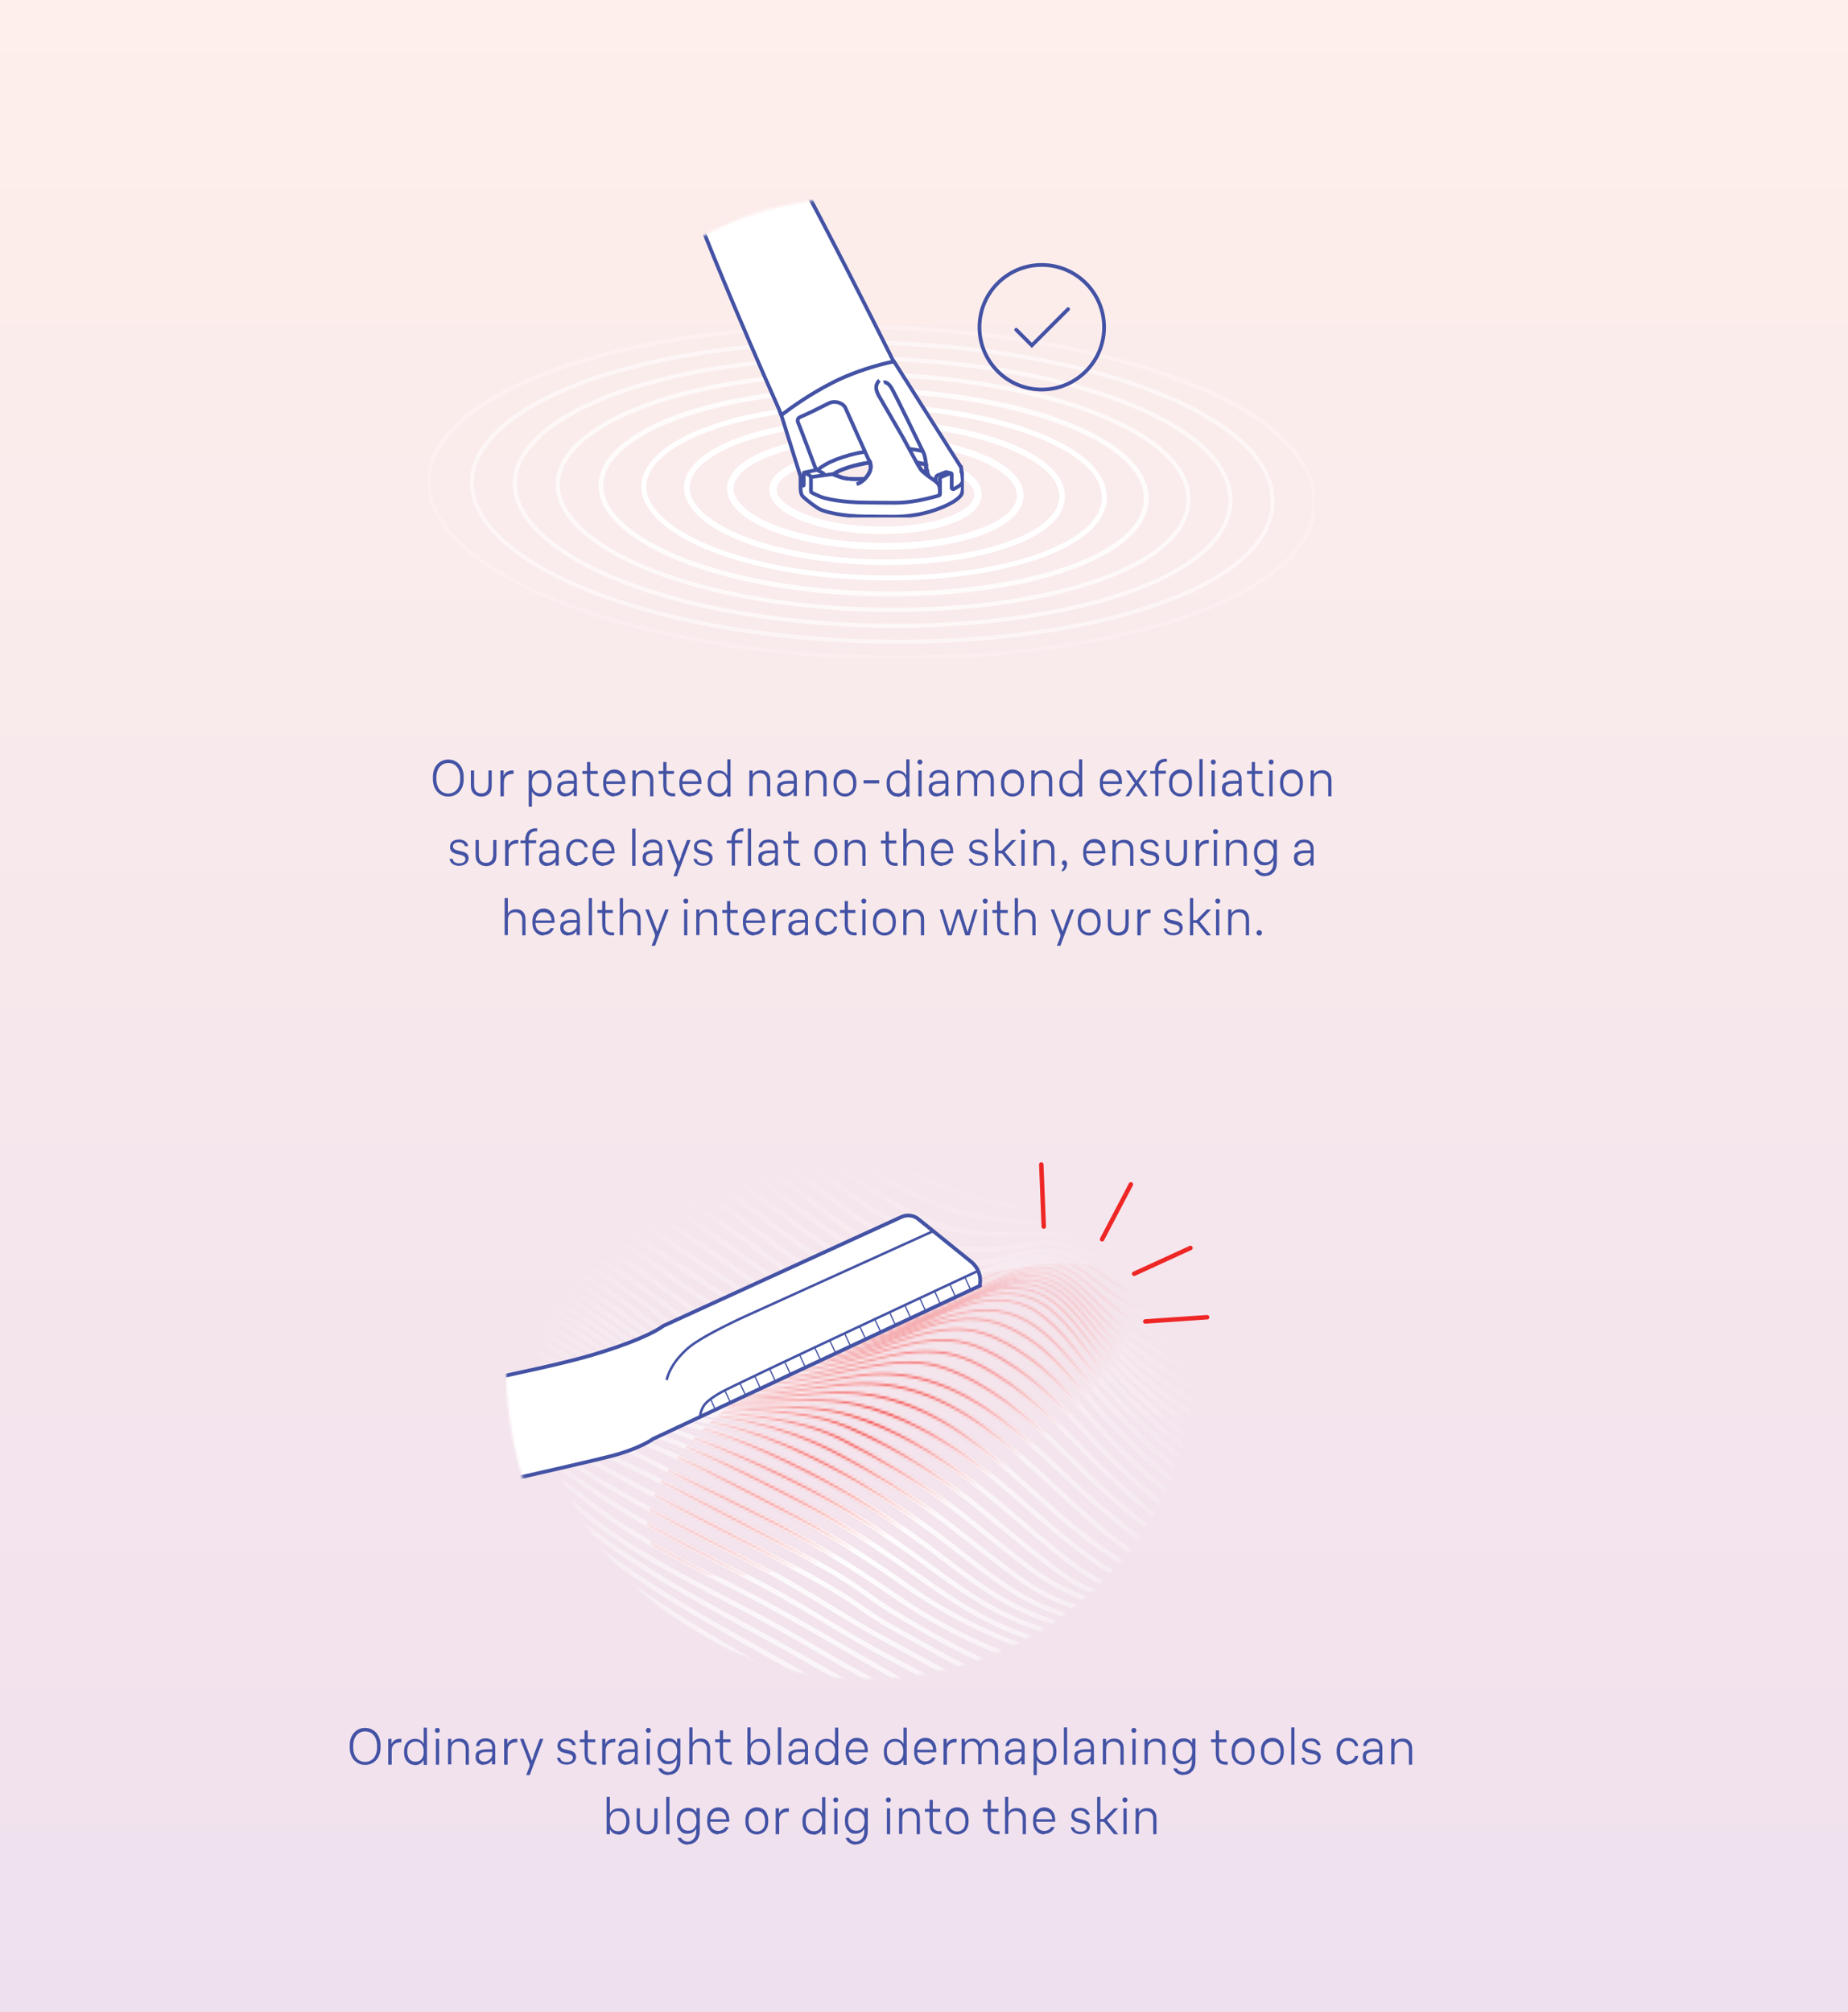 <?xml version="1.0" encoding="UTF-8"?>
<svg id="Layer_1" data-name="Layer 1" xmlns="http://www.w3.org/2000/svg" xmlns:xlink="http://www.w3.org/1999/xlink" version="1.1" viewBox="0 0 744.5 810.4">
  <rect x="0" y="0" width="744.5" height="810.4" fill="#333333" stroke="none"/>
  <defs>
    <style>
      .cls-1 {
        stroke-width: .5px;
      }

      .cls-1, .cls-2, .cls-3, .cls-4, .cls-5, .cls-6, .cls-7, .cls-8, .cls-9, .cls-10, .cls-11, .cls-12, .cls-13, .cls-14, .cls-15, .cls-16, .cls-17, .cls-18 {
        fill: none;
      }

      .cls-1, .cls-2, .cls-6, .cls-19, .cls-9, .cls-10, .cls-14 {
        stroke-miterlimit: 10;
      }

      .cls-1, .cls-8, .cls-19, .cls-9, .cls-10, .cls-17 {
        stroke: #4352a4;
      }

      .cls-2 {
        stroke: #000;
        stroke-width: .9px;
      }

      .cls-3 {
        stroke-opacity: .8;
      }

      .cls-3, .cls-5, .cls-6, .cls-7, .cls-11, .cls-12, .cls-13, .cls-15, .cls-16, .cls-18 {
        stroke: #fff;
      }

      .cls-3, .cls-12 {
        stroke-width: 2px;
      }

      .cls-20 {
        clip-path: url(#clippath);
      }

      .cls-4, .cls-21, .cls-22, .cls-23, .cls-24, .cls-25, .cls-26 {
        stroke-width: 0px;
      }

      .cls-5 {
        stroke-opacity: .5;
      }

      .cls-5, .cls-7, .cls-13, .cls-15 {
        stroke-width: 1.7px;
      }

      .cls-27 {
        mask: url(#mask);
      }

      .cls-6 {
        stroke-width: 2px;
      }

      .cls-7 {
        stroke-opacity: .2;
      }

      .cls-21 {
        fill: url(#linear-gradient);
      }

      .cls-22 {
        fill: url(#radial-gradient);
      }

      .cls-23 {
        fill: #4352a4;
      }

      .cls-8, .cls-19, .cls-10, .cls-17 {
        stroke-width: 1.5px;
      }

      .cls-8, .cls-14 {
        stroke-linecap: round;
      }

      .cls-19, .cls-26 {
        fill: #fff;
      }

      .cls-28 {
        clip-path: url(#clippath-1);
      }

      .cls-29 {
        clip-path: url(#clippath-2);
      }

      .cls-11 {
        stroke-width: 2.7px;
      }

      .cls-13 {
        stroke-opacity: .6;
      }

      .cls-24 {
        fill: #dad9d9;
      }

      .cls-25 {
        fill: url(#radial-gradient-2);
      }

      .cls-14 {
        stroke: #ee2625;
        stroke-width: 1.8px;
      }

      .cls-15 {
        stroke-opacity: .7;
      }

      .cls-16 {
        stroke-width: 2.3px;
      }

      .cls-30 {
        mask: url(#mask-3);
      }

      .cls-31 {
        mask: url(#mask-2);
      }

      .cls-32 {
        mask: url(#mask-1);
      }

      .cls-18 {
        stroke-width: 3px;
      }
    </style>
    <linearGradient id="linear-gradient" x1="370" y1="709.3" x2="370" y2="-114.7" gradientTransform="translate(0 703) scale(1 -1)" gradientUnits="userSpaceOnUse">
      <stop offset="0" stop-color="#feefeb"/>
      <stop offset="1" stop-color="#efe0ee"/>
    </linearGradient>
    <clipPath id="clippath">
      <rect class="cls-4" x="172.5" y="131.3" width="357.2" height="133.7"/>
    </clipPath>
    <mask id="mask" x="240.4" y="-23.3" width="211.3" height="262.1" maskUnits="userSpaceOnUse">
      <g id="mask0_615_1539" data-name="mask0 615 1539">
        <ellipse class="cls-24" cx="346" cy="159.2" rx="105.7" ry="79.6"/>
      </g>
    </mask>
    <clipPath id="clippath-1">
      <rect class="cls-4" x="248.7" y="-22.9" width="139.6" height="231.3"/>
    </clipPath>
    <radialGradient id="radial-gradient" cx="65.5" cy="702" fx="65.5" fy="702" r="1" gradientTransform="translate(-108079.9 -9659) rotate(90.2) scale(151.1 -154.5)" gradientUnits="userSpaceOnUse">
      <stop offset="0" stop-color="#dad9d9"/>
      <stop offset="1" stop-color="#737474" stop-opacity="0"/>
    </radialGradient>
    <mask id="mask-1" x="139.3" y="347.8" width="439.6" height="391.7" maskUnits="userSpaceOnUse">
      <g id="mask1_615_1539" data-name="mask1 615 1539">
        <ellipse class="cls-22" cx="349.2" cy="546.4" rx="132.7" ry="129.8"/>
      </g>
    </mask>
    <mask id="mask-2" x="139.4" y="348.3" width="439.3" height="390.8" maskUnits="userSpaceOnUse">
      <g id="mask2_615_1539" data-name="mask2 615 1539">
        <path class="cls-2" d="M433.2,738.6c-25.2-10.6-48.1-26.4-72.7-38.3-6.5-3.2-13.5-5.7-19.9-9.2-9.8-5.4-19.4-11.7-29.3-17.2-26.9-15.1-53.2-31-77.1-50.6-11-9.1-20.6-18.2-33.7-24.6-18.9-9.3-39.7-14-60.1-18.5"/>
        <path class="cls-2" d="M436.8,732.5c-27.2-9.4-51.5-26.2-77.3-38.8-16.7-8.2-32.5-17.6-48.8-26.6-26.3-14.6-52.5-29.3-76-48.3-10.9-8.9-20.6-17.6-33.5-23.8-19.4-9.3-40.7-14.1-61.5-19.1"/>
        <path class="cls-2" d="M440.6,725.9c-29.4-8.5-54.9-25.6-82.2-39.1-16.5-8.2-32.2-17.9-48.4-26.7-26-14.2-52.4-28-75.7-46.6-10.9-8.7-20.8-16.9-33.8-22.7-19.4-8.7-40.5-13.6-61-19.1"/>
        <path class="cls-2" d="M444.5,719.1c-31.4-7.8-58.1-24.5-86.7-38.9-16.5-8.3-32.1-18.3-48.4-27.1-25-13.6-52.4-25.8-74.4-44.1-10.6-8.8-21.1-16.3-33.9-21.7-19.7-8.4-40.7-13.6-61.2-19.6"/>
        <path class="cls-2" d="M448.3,712.3c-50.9-11.1-94-41.8-139.2-66.1-24.7-13.3-51.9-24.8-73.7-42.7-26.8-22-62.2-29.3-94.4-39.7"/>
        <path class="cls-2" d="M451.9,705.4c-21.1-4.1-41.4-10.2-60.5-20.2-11.3-5.9-22.5-12.1-33.8-18-16.5-8.6-32-19.1-48.5-27.9-24.6-13.1-50.2-24.8-72.9-41-27.8-19.8-62-27.5-93.7-38.7"/>
        <path class="cls-2" d="M455.2,698.8c-21.9-3.8-43.1-9.6-63.1-19.5-11.6-5.7-22.9-12.3-34.4-18.4-16.4-8.7-31.7-19.4-48.2-28.1-24.4-12.8-49.2-24.6-72.4-39.3-28.2-17.9-62-26-92.8-38"/>
        <path class="cls-2" d="M458.1,692.4c-22.4-3.5-44.3-9.1-64.9-18.8-11.8-5.6-23.2-12.4-34.7-18.7-6.9-3.8-13.1-8.8-19.8-12.9-9.1-5.6-18.6-10.6-28.1-15.6-24-12.6-48.3-24.5-71.9-37.7-9.3-5.2-19-9.2-28.9-13-21.2-8-42.4-15.9-63.3-24.7"/>
        <path class="cls-2" d="M460.6,686.4c-22.8-3.3-45.1-8.5-66.1-18.2-11.7-5.5-23.2-12-34.3-18.7-7-4.2-13.4-9.5-20.4-13.8-8.9-5.5-18.3-10.4-27.6-15.3-23.5-12.2-47.2-25-71.3-36-9-4.1-18.3-7.6-27.5-11.2-21.5-8.2-42.4-17.5-63.7-26.2"/>
        <path class="cls-2" d="M462.6,680.7c-36.4-5-70.4-16.3-100.9-37.2-15.4-10.6-30.6-20.3-47.3-28.9-12.4-6.4-25-12.5-37.6-18.6-10.8-5.2-21.1-11.3-32.4-15.5-30.9-11.5-61-24-91-37.6"/>
        <path class="cls-2" d="M464.1,675.4c-36.7-4.8-69.5-15.9-99.7-37.3-15.2-10.8-30.5-20.5-47.1-29-22.4-11.5-45.2-24.2-69.2-32.1-31-10.1-60.7-23.3-89.8-38.1"/>
        <path class="cls-2" d="M465.1,670.5c-21.5-2.7-42.9-6.9-62.7-16-12.1-5.6-23.1-13-33.9-20.8-15.5-11.1-30.9-21.2-47.9-29.9-22.2-11.4-44.6-22.8-68.6-29.8-31-9.1-58.2-25.8-87.9-38.1"/>
        <path class="cls-2" d="M465.6,666c-21.2-2.7-42.6-6.7-61.9-16.3-11.9-5.9-22.4-13.9-33.1-21.7-14.9-10.9-29.9-20.7-46.4-29.1-22.2-11.3-44.3-20.8-68.3-27.3-30.5-8.3-56.9-26.7-86.3-38.1"/>
        <path class="cls-2" d="M465.6,661.9c-20.5-2.7-41.4-6.5-59.8-16.6-11.1-6.1-21.1-14.3-31.3-21.8-14.9-11-30-20.9-46.5-29.4-11.3-5.8-22.7-11.2-34.6-15.5-10.8-3.9-22-6.1-33-9-11.1-2.8-21-7.4-31-12.9-17.7-9.7-35.7-18.7-54.6-25.7"/>
        <path class="cls-2" d="M465.3,658c-19-2.6-39-6.2-55.6-16.3-11.1-6.8-21.2-15.4-31.6-23.2-14.6-11-29.8-20.8-46-29.1-11-5.6-22.1-10.5-34-13.9-11.5-3.3-23.5-4.8-35.1-7.9-11.4-3-21.6-8.4-31.6-14.6-16.2-10.1-33.9-17.9-51.9-24.3"/>
        <path class="cls-2" d="M464.6,654.2c-18.4-2.7-36.9-6.5-52.3-17.4-10.7-7.6-20.9-15.9-31.3-23.9-14.2-10.8-29.4-20.1-45.2-28.3-11-5.6-22.5-9.6-34.6-12.2-11.3-2.4-23-3.3-34.2-6.3-12.8-3.4-23.4-10.3-34.5-17.3-15.4-9.7-32-16.8-49.2-22.8"/>
        <path class="cls-2" d="M463.7,650.5c-17.7-3-33-7.4-47.6-18.1-10.4-7.6-20.3-16.1-30.5-24-14.5-11.1-30.3-20.4-46.5-28.7-21.7-11-46-8.6-68.9-14.9-13.8-3.8-24.9-12.2-37-19.6-14.9-9.2-30-16.1-46.6-21.9"/>
        <path class="cls-2" d="M462.7,646.8c-8.6-1.7-17.3-3.6-25.3-7.2-6.8-3.1-12.8-8-18.7-12.6-10.3-8-20-16.5-30.3-24.5-14.2-10.9-30.5-20.8-47-27.8-22.1-9.4-46.7-4.4-69.2-11.4-13.4-4.2-25.1-12.8-36.7-20.5-14.7-9.8-29.8-16.5-46.4-22.3"/>
        <path class="cls-2" d="M462.6,642.9c-8-1.9-16.2-3.7-23.3-8.1-6.3-3.9-12.3-8.8-18-13.5-10.1-8.2-19.8-17-30.2-24.9-13.9-10.7-31-21.1-47.9-26.2-22.1-6.8-45.8-.7-67.8-7.8-14.6-4.7-27-14.6-39.4-23.3-13.9-9.7-29.2-16-45-21.7"/>
        <path class="cls-2" d="M463.3,639.1c-8-2.5-15-5.2-21.9-10.1-6-4.3-11.7-8.8-17.3-13.5-10-8.4-19.6-17.3-29.9-25.2-14.3-11-31.8-21-49.6-24.8-22.3-4.7-45.4,3.2-67.3-4.7-14.7-5.3-26.7-15.6-39.4-24.3-14.2-9.7-29.6-17.2-45.8-22.8"/>
        <path class="cls-2" d="M464.9,635.6c-43.5-17.9-68.8-69.5-119-74.4-22.2-2.2-44.2,6.7-65.9-1.6-14.7-5.6-26.5-16.1-39.3-24.9-14.6-10.1-30.3-18-46.8-24.4"/>
        <path class="cls-2" d="M467.3,632c-40.9-21.2-69.2-75.7-120.3-74.8-22.6.4-44.6,9.8-66.5,0-14.1-6.3-25.4-16.5-37.9-25.2-14.6-10.2-30.3-18.3-46.7-25.2"/>
        <path class="cls-2" d="M470.7,628.4c-13.5-10-26.6-20.1-38.8-31.6-9.5-8.9-18.8-17.9-29.2-25.7-16.2-12.1-34.1-19.6-54.5-17.4-22.6,2.5-44.5,11.6-66.4,1.1-13.5-6.5-24.3-16.6-36.5-25.2-14.7-10.4-30.5-18.8-46.9-26.1"/>
        <path class="cls-2" d="M474.1,623.8c-14.3-10.1-27.3-21.2-39.8-33.5-9.1-8.9-18.4-17.9-28.6-25.5-7.9-5.8-16.8-11.1-26.2-14.2-9.7-3.1-20.5-2-30.3-.1-22.9,4.3-44.5,12.2-66.8,1.3-12.1-6-22.2-16-33.1-23.9-15.2-10.9-31.4-19.8-48.3-27.8"/>
        <path class="cls-2" d="M477.1,619.4c-14.9-10.8-28.5-22.8-41.2-36-8.9-9.2-18.1-18.2-28.5-25.7-7.6-5.4-16.8-11.1-26.1-12.7-10.5-1.8-20.8.3-30.9,2.9-21.7,5.4-44.3,12.4-65.4,1.3-12.2-6.4-22.6-16.9-33.8-24.9-14.8-10.5-30.5-19.4-46.8-27.3"/>
        <path class="cls-2" d="M479.8,614.9c-15.3-11.3-29.2-23.8-42.1-37.8-8.8-9.5-17.5-18.6-28.1-26-8.1-5.6-17-10.6-26.9-11.3-10.7-.7-21,2.6-31.2,5.6-21,6.2-44.8,12-64.9-.4-11.3-7-21.4-16.1-32.2-23.8-14.7-10.5-30.3-19.4-46.4-27.7"/>
        <path class="cls-2" d="M482.1,610.2c-15.7-11.8-30-24.8-43.1-39.4-8.3-9.3-16.2-18.6-26.7-25.6-8.6-5.8-17.4-10.2-28-9.9-10.9.4-21.4,4.7-31.6,8.1-21.7,7.1-42.9,9.6-63.3-2.7-11-6.6-20.7-15-31.1-22.5-14.7-10.6-30.3-19.6-46.3-28"/>
        <path class="cls-2" d="M483.9,605.4c-15.9-12-30.4-25.2-43.5-40.2-8.1-9.2-15.6-19.3-26-26.1-9-5.9-18-9.2-28.8-7.6-11,1.6-21.3,6.5-31.7,10.1-10.3,3.5-21,6.2-31.9,5.4-11.3-.9-20.8-5.7-30.4-11.4-10.5-6.2-20-13.9-29.9-21-14.5-10.4-29.8-19.4-45.5-27.9"/>
        <path class="cls-2" d="M485.3,600.5c-16.1-12.2-30.8-25.6-44.1-40.9-7.5-8.7-14.6-18.8-24.1-25.5-20.4-14.5-41.4-1-61.8,5.9-10.3,3.5-21.2,5.8-32.1,3.8-11-1.9-20.3-7.9-29.6-13.7-9.6-6-18.5-12.6-27.7-19.2-14.4-10.2-29.5-19.2-44.9-27.8"/>
        <path class="cls-2" d="M486.1,595.3c-15.8-11.9-30.4-24.9-43.3-39.9-7.8-9.1-15-20.5-25.2-27.2-19.2-12.7-42.3,4.3-60.8,10.2-10.2,3.3-20.7,4.7-31.1,2-10.8-2.8-20.2-9.4-29.4-15.4-23.5-15.3-45.9-31.8-70.4-45.6"/>
        <path class="cls-2" d="M486.4,590c-15.3-11.3-29.5-23.7-42-38-7.7-8.8-14.9-21.5-25.2-27.4-19.9-11.4-41.9,7-60.9,12.5-23,6.6-40.3-4.2-58.8-16.7-22.7-15.4-44.8-31.1-68.7-44.7"/>
        <path class="cls-2" d="M486.3,584.5c-15.5-11.2-29.9-23.4-42.4-37.8-7.3-8.4-13.9-20.3-24.2-25.3-19.9-9.6-41,9.6-59.9,14.1-22.6,5.3-40.3-8.1-57.9-20.4-21.8-15.3-43.2-30.2-66.3-43.4"/>
        <path class="cls-2" d="M485.9,578.8c-15.4-10.8-29.8-22.6-42.2-36.8-7.4-8.4-13.4-19.3-24.3-23.5-9.2-3.6-18.3,0-26.9,3.6-10.1,4.4-20,9.8-31.1,11.6-22.2,3.7-41-12.4-57.9-24.6-20.6-14.9-40.9-29-63.1-41.5"/>
        <path class="cls-2" d="M485.2,573c-14.8-10-28.8-20.9-40.8-34.2-7.2-7.9-13.1-18.1-23.6-22.1-9.5-3.6-19.1,1-27.6,5-9.5,4.4-19.3,9.2-30,10-21.5,1.7-41.3-16.3-57.5-28.2-19.7-14.5-39.1-28-60.6-40"/>
        <path class="cls-2" d="M484.3,566.9c-14.8-9.4-28.8-19.8-40.7-32.8-6.7-7.3-12.9-16.5-22.9-19.5-9-2.7-17.8,2.1-25.7,5.9-9.6,4.5-19.3,9.1-30.2,8.9-11-.3-19.7-5.7-28.7-11.5-9.9-6.3-19.4-13.2-28.7-20.2-7.8-5.8-15.5-11.9-23.5-17.5-11-7.8-22.9-13.8-34.2-21"/>
        <path class="cls-2" d="M483.4,560.5c-14.1-8.4-27.6-17.7-39.1-29.5-6.7-6.9-13.6-16.4-23.6-18.5-8.4-1.8-16.6,2.9-24,6.3-9.6,4.5-19.4,9.1-30.2,7.4-10.9-1.6-20.2-8.3-29.2-14.3-9.7-6.4-19.1-13.3-28.4-20.3-8-6-15.8-12.2-24-17.8-9.9-6.9-20.8-12.2-30.6-19.2"/>
        <path class="cls-2" d="M483.3,554.2c-13.9-7.5-27.9-16-39.1-27.3-6.5-6.5-14.2-15.5-24-16.5-8.3-.8-16.3,4-23.6,7.2-8.9,3.9-18.6,7.4-28.3,5.1-10.1-2.4-19.4-9.8-27.8-15.5-10.1-6.8-19.8-14-29.5-21.3-8.1-6.1-16-12.3-24.4-18-9.2-6.2-19.1-11.1-27.8-18.2"/>
        <path class="cls-2" d="M485.3,548.7c-14.5-7.4-28.3-14.8-40.4-25.7-6.8-6.1-14.8-14.2-24.5-14.6-17.7-.7-32.1,15.9-50.7,9.7-9.9-3.3-19.3-10.9-27.8-16.8-10.2-7-20.2-14.4-30.1-21.9-8-6.1-16-12.3-24.5-17.8-8.5-5.5-17.4-9.8-24.5-17.2"/>
        <path class="cls-2" d="M489,543.8c-15.2-7.4-29.6-14.7-43.2-24.6-7.6-5.6-14.9-13.1-25-13.1-17.3-.1-32,13.6-49.7,6.2-21.3-8.9-40.3-25.8-58.6-39.5-8-6-16-12.2-24.5-17.5-7.9-5-15.5-9.1-21.4-16.5"/>
        <path class="cls-2" d="M494.3,539.6c-15.6-7.4-32.6-14.3-47-24-7.9-5.4-15.1-11.9-25.2-12.1-7.7-.1-15,2.9-22.5,4.4-9.2,1.8-18.2,1.9-26.9-1.8-22-9.6-41.4-26.5-60.6-40.7-7.9-5.8-15.8-11.6-24.2-16.8-7.2-4.5-13.2-8.5-17.9-15.8"/>
        <path class="cls-2" d="M501.1,536c-17.8-8.3-37.3-15.6-53.8-26.1-7.5-4.8-15.2-9.1-24.3-9.3-7.9-.2-15.7,2.2-23.6,2.6-9.1.5-16.9-.2-25.4-3.9-22.5-9.7-41.9-26.5-61.5-40.8-7.8-5.7-15.7-11.1-23.8-16.2-6.8-4.2-11.6-8.1-15.3-15.4"/>
        <path class="cls-2" d="M509.2,532.9c-19.9-9.1-39.9-17.9-59.5-27.5-8.2-4-16.3-7.7-25.6-8.2-17.2-.9-32.9,1.9-49.2-5.2-22.7-9.8-42.1-26.2-62.1-40.4-12.6-9-30.4-15.6-36.5-30.7"/>
        <path class="cls-2" d="M518.5,530.3c-22.2-10-44.2-21.1-67-29.9-8.8-3.4-17.7-6.2-27.2-7.1-16.8-1.7-33.2-2.2-48.9-9-22.7-9.9-42.1-25.5-62.3-39.5-12.4-8.6-29.3-14.5-34-30"/>
        <path class="cls-2" d="M528.8,528.1c-33.2-14.9-66.1-32.6-102.3-39-17.2-3.1-34.7-5.8-50.9-12.9-22.1-9.6-41.3-24.3-61.2-37.7-12.5-8.5-28.9-13.9-32.8-29.8"/>
        <path class="cls-2" d="M539.7,526.2c-35.9-17.8-72.9-31.4-111.5-41.6-17.7-4.7-36-9.1-52.8-16.6-21.5-9.5-40.5-23-60.1-35.8-12.6-8.2-28-13.4-31.4-29.3"/>
        <path class="cls-2" d="M549.3,523c-27.2-12.1-54.9-23.6-83.3-32.5-12.2-3.8-24.6-6.8-36.6-11.2-18.1-6.5-36.8-12-54.4-19.8-20.9-9.3-39.8-21.8-59.1-33.9-12.6-7.9-26.5-13.1-29.9-28.6"/>
        <path class="cls-2" d="M557.4,519.8c-28.1-11.2-55.9-22.7-84.8-31.7-13.5-4.2-27.4-7.4-40.2-13.4-19-8.9-39.2-15.1-58.3-23.8-19.6-8.9-38.8-19.6-56.9-31.3-12.6-8.2-25.6-12.9-29.6-28.4"/>
        <path class="cls-2" d="M564.6,516.6c-29.2-12-58.8-22.6-88.9-31.9-14.3-4.4-29.2-8.2-42.4-15.6-19-10.7-40.3-17.6-60.1-26.7-18.6-8.6-36.9-18.2-54.3-29-12.9-8-24.6-12.6-29.6-27.7"/>
        <path class="cls-2" d="M570.2,512.8c-29.4-11.4-59.3-21.5-89.4-31-16.3-5.2-31.5-10.8-46.7-18.6-20.4-10.5-41.3-19.7-62.1-29.5-17.9-8.5-35.1-18.3-52.8-27.2-12.6-6.4-22.8-13.4-28.6-26.5"/>
        <path class="cls-2" d="M574.5,508.9c-45.7-16.9-93.7-28.3-137.5-49.9-22.2-10.9-43.8-22.9-66.1-33.7-17-8.2-33.8-17.1-50.8-25.2-12.1-5.8-21.4-14-28.2-25.5"/>
        <path class="cls-2" d="M577.3,504.7c-30.3-10.7-61-20-91.4-30.4-15.9-5.4-31.7-11.7-46.4-20-23-12.9-46.1-25.5-69.8-37.3-27-13.4-57.6-23.1-76.6-47.7"/>
        <path class="cls-2" d="M578.5,500.1c-46.2-15.7-94.9-27.3-137.6-51.6-23.8-13.5-47.8-27-72.2-39.4-14.8-7.5-30-14.2-44.8-21.5-11.4-5.6-20.9-14.5-29.6-23.5"/>
        <path class="cls-2" d="M578.2,495.1c-29-9.5-58.4-18.1-87-28.8-17-6.4-32.6-14.4-48.4-23.1-25.1-13.7-49.6-28.4-74.9-41.8-13.6-7.1-27.6-13.1-41.2-19.9-11.4-5.7-21.5-14.4-31.2-22.6"/>
        <path class="cls-2" d="M576.2,489.6c-28.6-9.1-57.7-17.6-85.6-28.8-16.3-6.6-31.2-14.7-46.4-23.3-25.6-14.4-51-29.2-76.8-43.3-12.2-6.6-24.9-12.1-37.2-18.5-11.8-6.1-22.8-14.3-33.6-21.9"/>
        <path class="cls-2" d="M572.9,483.7c-27.3-8.5-54.9-16.8-81.4-27.9-15.3-6.4-29.2-14.5-43.5-22.9-26.7-15.6-53.8-30.4-80.8-45.6-23.2-13.1-46.5-25-69.4-38.7"/>
      </g>
    </mask>
    <radialGradient id="radial-gradient-2" cx="65" cy="703.4" fx="65" fy="703.4" r="1" gradientTransform="translate(-6686 32304.9) rotate(-1.2) scale(118.5 -44.9)" gradientUnits="userSpaceOnUse">
      <stop offset="0" stop-color="#ed2324"/>
      <stop offset="1" stop-color="#ed2324" stop-opacity="0"/>
    </radialGradient>
    <mask id="mask-3" x="60" y="402.1" width="436.5" height="297.4" maskUnits="userSpaceOnUse">
      <g id="mask3_615_1539" data-name="mask3 615 1539">
        <ellipse class="cls-24" cx="350.2" cy="550.8" rx="146.3" ry="148.7"/>
      </g>
    </mask>
    <clipPath id="clippath-2">
      <rect class="cls-4" x="60" y="476.7" width="349.5" height="154.3"/>
    </clipPath>
  </defs>
  <rect class="cls-21" x="-4.5" y="-6.3" width="749" height="824"/>
  <g class="cls-20">
    <g>
      <path class="cls-7" d="M529.6,202.3c0,42-97.8,68.9-202.3,61.3-90.2-6.6-154.7-37.4-154.7-69.5s64.5-59.9,154.7-62.4c104.5-2.8,202.3,28.6,202.3,70.6h0Z"/>
      <path class="cls-5" d="M512.7,201.9c0,38-88.4,62.3-182.8,55.4-81.5-6-139.8-33.8-139.8-62.9s58.3-54.2,139.8-56.4c94.5-2.6,182.8,25.9,182.8,63.9h0Z"/>
      <path class="cls-13" d="M495.7,201.5c0,34-79,55.7-163.4,49.5-72.8-5.3-124.9-30.2-124.9-56.2s52.1-48.4,124.9-50.4c84.4-2.3,163.4,23.1,163.4,57.1Z"/>
      <path class="cls-15" d="M478.8,201.1c0,29.9-69.6,49.1-144,43.6-64.2-4.7-110.1-26.6-110.1-49.5s45.9-42.7,110.1-44.4c74.4-2,144,20.4,144,50.3Z"/>
      <path class="cls-3" d="M461.8,200.7c0,25.9-60.2,42.4-124.5,37.7-55.5-4.1-95.2-23-95.2-42.8s39.7-36.9,95.2-38.4c64.3-1.7,124.5,17.6,124.5,43.5Z"/>
      <path class="cls-12" d="M444.9,200.3c0,21.8-50.8,35.8-105.1,31.8-46.9-3.4-80.4-19.4-80.4-36.1s33.5-31.1,80.4-32.4c54.3-1.5,105.1,14.9,105.1,36.7h0Z"/>
      <path class="cls-16" d="M427.9,199.9c0,17.8-41.4,29.2-85.7,26-38.2-2.8-65.5-15.8-65.5-29.5s27.3-25.4,65.5-26.4c44.3-1.2,85.7,12.1,85.7,29.9Z"/>
      <path class="cls-11" d="M411,199.5c0,13.8-32,22.6-66.2,20.1-29.5-2.2-50.6-12.2-50.6-22.8s21.1-19.6,50.6-20.4c34.2-.9,66.2,9.4,66.2,23.1h0Z"/>
      <path class="cls-18" d="M394,199.1c0,9.7-22.6,16-46.8,14.2-20.9-1.5-35.8-8.7-35.8-16.1s14.9-13.9,35.8-14.4c24.2-.7,46.8,6.6,46.8,16.3h0Z"/>
    </g>
  </g>
  <g class="cls-27">
    <g class="cls-28">
      <g>
        <path class="cls-19" d="M387.3,188.8c0-.3-.2-.6-.3-.9l-26.9-42.4s-4.1.2-16.3,4.8c-12.1,4.6-29.9,14.1-29.9,14.1l8.6,27.5v2.6c0,2.9,0,4.6,1.1,5.6,1.9,1.8,5.4,4.4,6.9,5.1,2.2,1,8.8,2.8,18.8,2.8s13.2.5,20.5-.8c7.3-1.3,16.9-5.3,17.8-8.7.7-2.8,0-8.1-.3-9.7ZM350.3,190.1c-.4.9-1.1,1.9-2,2.8h0c-1.4,0-6.7.3-9.2-.6-2.1-.7-3-1.1-3.5-1.3,3-2,8.4-3.8,15-4.8.4,1.4.3,2.6-.2,3.8ZM371.3,189.4c-.3-.4-1.1-1.6-1.9-3.1,1.4.2,2.7.5,3.8.9,0,.4,0,.6,0,.8,0,.2,0,.7.3,1.4-.5.4-1.4.5-1.7.5-.1-.1-.2-.3-.4-.4Z"/>
        <path class="cls-10" d="M378.6,199.1s.2-2.5-.3-3.6c-.6-1.3-2.2-2.2-4-3.5-.9-.6-1.8-1.4-2.7-2.2-.1-.1-.2-.3-.4-.4-.3-.4-1.1-1.6-1.9-3.1-2.2-3.9-5.4-9.9-5.4-9.9l-9.8-16.9s-1.3-2.2-1.1-3.8c.2-1.6,1.3-2.5,1.3-2.5"/>
        <path class="cls-10" d="M326.8,192.4c.2-.4.8-.4.8-.4,0,0,2.3-.3,4.4-.6,1.5-.2,2.8-.4,3-.4.2,0,.3,0,.6,0,.6.2,1.5.6,3.5,1.3,2.6.9,7.9.7,9.2.6h0c.2,0,.3,0,.3,0"/>
        <path class="cls-10" d="M374.3,192.1s0,0,0,0c0-.2-.7-1.6-1-2.8-.2-.7-.3-1.2-.3-1.4,0-.1,0-.4,0-.8,0-1.2-.3-3.3-.9-4.7-.9-1.8-11.5-23.9-13.1-26.4-1.6-2.5-3-2-3-2"/>
        <path class="cls-10" d="M371.7,189.8c.3,0,1.1,0,1.7-.5"/>
        <path class="cls-10" d="M373.1,187.2c-1.1-.4-2.4-.6-3.8-.9"/>
        <path class="cls-10" d="M350.6,186.3s0,0-.1,0c-6.5,1-12,2.7-15,4.8,0,0,0,0,0,0"/>
        <path class="cls-10" d="M366.2,180.8c2.1.2,4.1.5,5.7,1"/>
        <path class="cls-10" d="M329.3,189.4c3.3-3.1,10.5-6,19.2-7.5"/>
        <path class="cls-19" d="M253.9-21.8c-10.7,4.9-1.8,27,8,57,9.4,28.7,23.2,62.7,34.3,89,8.7,20.6,15.7,36.2,17.7,40.8.3.7.8,2.2.9,2.2,0,0,.8-.6,1.3-1,2.9-2.2,10.4-7.6,19.5-12.2,11.8-6,24.4-8.4,24.4-8.4,0,0-14.2-28.6-29.3-57.4-11.5-21.9-22.3-41.4-35.4-62.9-16.8-27.5-29.4-52.5-41.4-47Z"/>
        <path class="cls-10" d="M345.1,195c1.3-.4,2.3-1.1,3.2-2,.9-.9,1.6-1.9,2-2.8.5-1.2.6-2.4.2-3.8-.2-.6-.4-1.2-.8-1.8l-9.1-20.3c-1-2.1-4.3-3.1-6.7-1.9-2.5,1.3-8.1,4.1-11.6,5.6-.8.3-1.2,1.3-.8,2.1.5,1,6.9,18.1,6.9,18.1l.6,1.2"/>
        <path class="cls-10" d="M323,195.1l.5.5c.1,0,.3,0,.3-.2v-4.8c-.1-.2.2-.3.4-.2l1.7.9c.7.4.8.8.8,1.5v5.1c0,.2.1.3.2.4.6.4,2.4,1.2,3.3,1.6,2.2,1,9.1,2.5,19.1,2.5s13.2.5,20.5-.8c2.7-.5,5.6-1.2,8.4-2,.3,0,.5-.4.5-.7v-5.6c-.2-.6.2-1.1.7-1.3l3.5-1.4c.2,0,.5,0,.5.3v5.7c.1.3.5.5.8.4,1.9-1,3.3-1.9,3.6-3"/>
        <path class="cls-10" d="M323.7,190.4l5.1-1.1c.1,0,.3,0,.4,0l2.1,1.1c.7.4.7.5.7,1.2"/>
        <path class="cls-10" d="M377,193.9v-1.2c0-.6.3-1.1.8-1.3l2.8-1.1c.4-.2.9-.2,1.4,0l1.3.4"/>
      </g>
    </g>
  </g>
  <path class="cls-8" d="M430.3,124.5l-14.6,14.6-6.3-6.3"/>
  <circle class="cls-17" cx="419.7" cy="131.8" r="25.1"/>
  <g class="cls-32">
    <g>
      <path class="cls-6" d="M433.2,738.6c-25.2-10.6-48.1-26.4-72.7-38.3-6.5-3.2-13.5-5.7-19.9-9.2-9.8-5.4-19.4-11.7-29.3-17.2-26.9-15.1-53.2-31-77.1-50.6-11-9.1-20.6-18.2-33.7-24.6-18.9-9.3-39.7-14-60.1-18.5"/>
      <path class="cls-6" d="M436.8,732.5c-27.2-9.4-51.5-26.2-77.3-38.8-16.7-8.2-32.5-17.6-48.8-26.6-26.3-14.6-52.5-29.3-76-48.3-10.9-8.9-20.6-17.6-33.5-23.8-19.4-9.3-40.7-14.1-61.5-19.1"/>
      <path class="cls-6" d="M440.6,725.9c-29.4-8.5-54.9-25.6-82.2-39.1-16.5-8.2-32.2-17.9-48.4-26.7-26-14.2-52.4-28-75.7-46.6-10.9-8.7-20.8-16.9-33.8-22.7-19.4-8.7-40.5-13.6-61-19.1"/>
      <path class="cls-6" d="M444.5,719.1c-31.4-7.8-58.1-24.5-86.7-38.9-16.5-8.3-32.1-18.3-48.4-27.1-25-13.6-52.4-25.8-74.4-44.1-10.6-8.8-21.1-16.3-33.9-21.7-19.7-8.4-40.7-13.6-61.2-19.6"/>
      <path class="cls-6" d="M448.3,712.3c-50.9-11.1-94-41.8-139.2-66.1-24.7-13.3-51.9-24.8-73.7-42.7-26.8-22-62.2-29.3-94.4-39.7"/>
      <path class="cls-6" d="M451.9,705.4c-21.1-4.1-41.4-10.2-60.5-20.2-11.3-5.9-22.5-12.1-33.8-18-16.5-8.6-32-19.1-48.5-27.9-24.6-13.1-50.2-24.8-72.9-41-27.8-19.8-62-27.5-93.7-38.7"/>
      <path class="cls-6" d="M455.2,698.8c-21.9-3.8-43.1-9.6-63.1-19.5-11.6-5.7-22.9-12.3-34.4-18.4-16.4-8.7-31.7-19.4-48.2-28.1-24.4-12.8-49.2-24.6-72.4-39.3-28.2-17.9-62-26-92.8-38"/>
      <path class="cls-6" d="M458.1,692.4c-22.4-3.5-44.3-9.1-64.9-18.8-11.8-5.6-23.2-12.4-34.7-18.7-6.9-3.8-13.1-8.8-19.8-12.9-9.1-5.6-18.6-10.6-28.1-15.6-24-12.6-48.3-24.5-71.9-37.7-9.3-5.2-19-9.2-28.9-13-21.2-8-42.4-15.9-63.3-24.7"/>
      <path class="cls-6" d="M460.6,686.4c-22.8-3.3-45.1-8.5-66.1-18.2-11.7-5.5-23.2-12-34.3-18.7-7-4.2-13.4-9.5-20.4-13.8-8.9-5.5-18.3-10.4-27.6-15.3-23.5-12.2-47.2-25-71.3-36-9-4.1-18.3-7.6-27.5-11.2-21.5-8.2-42.4-17.5-63.7-26.2"/>
      <path class="cls-6" d="M462.6,680.7c-36.4-5-70.4-16.3-100.9-37.2-15.4-10.6-30.6-20.3-47.3-28.9-12.4-6.4-25-12.5-37.6-18.6-10.8-5.2-21.1-11.3-32.4-15.5-30.9-11.5-61-24-91-37.6"/>
      <path class="cls-6" d="M464.1,675.4c-36.7-4.8-69.5-15.9-99.7-37.3-15.2-10.8-30.5-20.5-47.1-29-22.4-11.5-45.2-24.2-69.2-32.1-31-10.1-60.7-23.3-89.8-38.1"/>
      <path class="cls-6" d="M465.1,670.5c-21.5-2.7-42.9-6.9-62.7-16-12.1-5.6-23.1-13-33.9-20.8-15.5-11.1-30.9-21.2-47.9-29.9-22.2-11.4-44.6-22.8-68.6-29.8-31-9.1-58.2-25.8-87.9-38.1"/>
      <path class="cls-6" d="M465.6,666c-21.2-2.7-42.6-6.7-61.9-16.3-11.9-5.9-22.4-13.9-33.1-21.7-14.9-10.9-29.9-20.7-46.4-29.1-22.2-11.3-44.3-20.8-68.3-27.3-30.5-8.3-56.9-26.7-86.3-38.1"/>
      <path class="cls-6" d="M465.6,661.9c-20.5-2.7-41.4-6.5-59.8-16.6-11.1-6.1-21.1-14.3-31.3-21.9-14.9-11-30-20.9-46.5-29.4-11.3-5.8-22.7-11.2-34.6-15.5-10.8-3.9-22-6.1-33-9-11.1-2.8-21-7.4-31-12.9-17.7-9.7-35.7-18.7-54.6-25.7"/>
      <path class="cls-6" d="M465.3,658c-19-2.6-39-6.2-55.6-16.3-11.1-6.8-21.2-15.4-31.6-23.2-14.6-11-29.8-20.8-46-29.1-11-5.6-22.1-10.5-34-13.9-11.5-3.3-23.5-4.8-35.1-7.9-11.4-3-21.6-8.4-31.6-14.6-16.2-10.1-33.9-17.9-51.9-24.3"/>
      <path class="cls-6" d="M464.6,654.2c-18.4-2.7-36.9-6.5-52.3-17.4-10.7-7.6-20.9-15.9-31.3-23.9-14.2-10.8-29.4-20.1-45.2-28.3-11-5.6-22.5-9.6-34.6-12.2-11.3-2.4-23-3.3-34.2-6.3-12.8-3.4-23.4-10.3-34.5-17.3-15.4-9.7-32-16.8-49.2-22.8"/>
      <path class="cls-6" d="M463.7,650.5c-17.7-3-33-7.4-47.6-18.1-10.4-7.6-20.3-16.1-30.5-24-14.5-11.1-30.3-20.4-46.5-28.7-21.7-11-46-8.6-68.9-14.9-13.8-3.8-24.9-12.2-37-19.6-14.9-9.2-30-16.1-46.6-21.9"/>
      <path class="cls-6" d="M462.7,646.8c-8.6-1.7-17.3-3.6-25.3-7.2-6.8-3.1-12.8-8-18.7-12.6-10.3-8-20-16.5-30.3-24.5-14.2-10.9-30.5-20.8-47-27.8-22.1-9.4-46.7-4.4-69.2-11.4-13.4-4.2-25.1-12.8-36.7-20.5-14.7-9.8-29.8-16.5-46.4-22.3"/>
      <path class="cls-6" d="M462.6,642.9c-8-1.9-16.2-3.7-23.3-8.1-6.3-3.9-12.3-8.8-18-13.5-10.1-8.2-19.8-17-30.2-24.9-13.9-10.7-31-21.1-47.9-26.2-22.1-6.8-45.8-.7-67.8-7.8-14.6-4.7-27-14.6-39.4-23.3-13.9-9.7-29.2-16-45-21.7"/>
      <path class="cls-6" d="M463.3,639.1c-8-2.5-15-5.2-21.9-10.1-6-4.3-11.7-8.8-17.3-13.5-10-8.4-19.6-17.3-29.9-25.2-14.3-11-31.8-21-49.6-24.8-22.3-4.7-45.4,3.2-67.3-4.7-14.7-5.3-26.7-15.6-39.4-24.3-14.2-9.7-29.6-17.1-45.8-22.8"/>
      <path class="cls-6" d="M464.9,635.6c-43.5-17.9-68.8-69.5-119-74.4-22.2-2.2-44.2,6.7-65.9-1.6-14.7-5.6-26.5-16.1-39.3-24.9-14.6-10.1-30.3-18-46.8-24.4"/>
      <path class="cls-6" d="M467.3,632c-40.9-21.2-69.2-75.7-120.4-74.8-22.6.4-44.6,9.8-66.5,0-14.1-6.3-25.4-16.5-37.9-25.2-14.6-10.2-30.3-18.3-46.7-25.2"/>
      <path class="cls-6" d="M470.7,628.4c-13.5-10-26.6-20.1-38.8-31.6-9.5-8.9-18.8-17.9-29.2-25.7-16.2-12.1-34.1-19.6-54.5-17.4-22.6,2.5-44.5,11.6-66.4,1.1-13.5-6.5-24.3-16.6-36.5-25.2-14.7-10.4-30.5-18.8-46.9-26.1"/>
      <path class="cls-6" d="M474.1,623.8c-14.3-10.1-27.3-21.2-39.8-33.5-9.1-8.9-18.4-17.9-28.6-25.5-7.9-5.8-16.8-11.1-26.2-14.2-9.7-3.1-20.5-2-30.3-.1-22.9,4.3-44.5,12.2-66.8,1.3-12.1-6-22.2-16-33.1-23.9-15.2-10.9-31.4-19.8-48.3-27.8"/>
      <path class="cls-6" d="M477.1,619.4c-14.9-10.8-28.5-22.8-41.2-36-8.9-9.2-18.1-18.2-28.5-25.7-7.6-5.4-16.8-11.1-26.1-12.7-10.5-1.8-20.8.3-30.9,2.9-21.7,5.4-44.3,12.4-65.4,1.3-12.2-6.4-22.6-16.9-33.8-24.9-14.8-10.5-30.5-19.4-46.8-27.3"/>
      <path class="cls-6" d="M479.8,614.9c-15.3-11.3-29.2-23.8-42.1-37.8-8.8-9.5-17.5-18.6-28.1-26-8.1-5.6-17-10.6-26.9-11.3-10.7-.7-21,2.6-31.2,5.6-21,6.2-44.8,12-64.9-.4-11.3-7-21.4-16.1-32.2-23.8-14.7-10.5-30.3-19.4-46.4-27.7"/>
      <path class="cls-6" d="M482.1,610.2c-15.7-11.8-30-24.8-43.1-39.4-8.3-9.3-16.2-18.6-26.7-25.6-8.6-5.8-17.4-10.2-28-9.9-10.9.4-21.4,4.7-31.6,8.1-21.7,7.1-42.9,9.6-63.3-2.7-11-6.6-20.7-15-31.1-22.5-14.7-10.6-30.3-19.6-46.3-28"/>
      <path class="cls-6" d="M483.9,605.4c-15.9-12-30.4-25.2-43.5-40.2-8.1-9.2-15.6-19.3-26-26.1-9-5.9-18-9.2-28.8-7.6-11,1.6-21.3,6.5-31.7,10.1-10.3,3.5-21,6.2-31.9,5.4-11.3-.9-20.8-5.7-30.4-11.4-10.5-6.2-20-13.9-29.9-21-14.5-10.4-29.8-19.4-45.5-27.9"/>
      <path class="cls-6" d="M485.3,600.5c-16.1-12.2-30.8-25.6-44.1-40.9-7.5-8.7-14.6-18.8-24.1-25.5-20.4-14.5-41.4-1-61.8,5.9-10.3,3.5-21.2,5.8-32.1,3.8-11-1.9-20.3-7.9-29.6-13.7-9.6-6-18.5-12.6-27.7-19.2-14.4-10.2-29.5-19.2-44.9-27.8"/>
      <path class="cls-6" d="M486.1,595.3c-15.8-11.9-30.4-24.9-43.3-39.9-7.8-9.1-15-20.5-25.2-27.2-19.2-12.7-42.3,4.3-60.8,10.2-10.2,3.3-20.7,4.7-31.1,2-10.8-2.8-20.2-9.4-29.4-15.4-23.5-15.3-45.9-31.8-70.4-45.6"/>
      <path class="cls-6" d="M486.4,590c-15.3-11.3-29.5-23.7-42-38-7.7-8.8-14.9-21.5-25.2-27.4-19.9-11.4-41.9,7-60.9,12.5-23,6.6-40.3-4.2-58.8-16.7-22.7-15.4-44.8-31.1-68.7-44.7"/>
      <path class="cls-6" d="M486.3,584.5c-15.5-11.2-29.9-23.4-42.4-37.8-7.3-8.4-13.9-20.3-24.2-25.3-19.9-9.6-41,9.6-59.9,14.1-22.6,5.3-40.3-8.1-57.9-20.4-21.8-15.3-43.2-30.2-66.3-43.4"/>
      <path class="cls-6" d="M485.9,578.8c-15.4-10.8-29.8-22.6-42.2-36.8-7.4-8.4-13.4-19.3-24.3-23.5-9.2-3.6-18.3,0-26.9,3.6-10.1,4.4-20,9.8-31.1,11.6-22.2,3.7-41-12.4-57.9-24.6-20.6-14.9-40.9-29-63.1-41.5"/>
      <path class="cls-6" d="M485.2,573c-14.8-10-28.8-20.9-40.8-34.2-7.2-7.9-13.1-18.1-23.6-22.1-9.5-3.6-19.1,1-27.6,5-9.5,4.4-19.3,9.2-30,10-21.5,1.7-41.3-16.3-57.5-28.2-19.7-14.5-39.1-28-60.6-40"/>
      <path class="cls-6" d="M484.3,566.9c-14.8-9.4-28.8-19.8-40.7-32.8-6.7-7.3-12.9-16.5-22.9-19.5-9-2.7-17.8,2.1-25.7,5.9-9.6,4.6-19.3,9.1-30.2,8.9-11-.3-19.7-5.7-28.7-11.5-9.9-6.3-19.4-13.2-28.7-20.2-7.8-5.8-15.5-11.9-23.5-17.5-11-7.8-22.9-13.8-34.2-21"/>
      <path class="cls-6" d="M483.4,560.5c-14.1-8.4-27.6-17.7-39.1-29.5-6.7-6.9-13.6-16.4-23.6-18.5-8.4-1.8-16.6,2.9-24,6.3-9.6,4.5-19.4,9.1-30.2,7.4-10.9-1.6-20.2-8.3-29.2-14.3-9.7-6.4-19.1-13.3-28.4-20.3-8-6-15.8-12.2-24-17.8-9.9-6.9-20.8-12.2-30.6-19.2"/>
      <path class="cls-6" d="M483.3,554.2c-13.9-7.5-27.9-16-39.1-27.3-6.5-6.5-14.2-15.5-24-16.5-8.3-.8-16.3,4-23.6,7.2-8.9,3.9-18.6,7.4-28.3,5.1-10.1-2.4-19.4-9.8-27.8-15.5-10.1-6.8-19.8-14-29.5-21.3-8.1-6.1-16-12.3-24.4-18-9.2-6.2-19.1-11.1-27.8-18.2"/>
      <path class="cls-6" d="M485.3,548.7c-14.5-7.4-28.3-14.8-40.4-25.7-6.8-6.1-14.8-14.2-24.5-14.6-17.7-.7-32.1,15.9-50.7,9.7-9.9-3.3-19.3-10.9-27.8-16.8-10.2-7-20.2-14.4-30.1-21.9-8-6.1-16-12.3-24.5-17.8-8.5-5.5-17.4-9.8-24.5-17.2"/>
      <path class="cls-6" d="M489,543.8c-15.2-7.4-29.6-14.7-43.2-24.6-7.6-5.6-14.9-13.1-25-13.1-17.3-.1-32,13.6-49.7,6.2-21.3-8.9-40.3-25.8-58.6-39.5-8-6-16-12.2-24.5-17.5-7.9-5-15.5-9.1-21.4-16.5"/>
      <path class="cls-6" d="M494.3,539.6c-15.6-7.4-32.6-14.3-47-24-7.9-5.4-15.1-11.9-25.2-12.1-7.7-.1-15,2.9-22.5,4.4-9.2,1.8-18.2,1.9-26.9-1.8-22-9.6-41.4-26.5-60.6-40.7-7.9-5.8-15.8-11.6-24.2-16.8-7.2-4.5-13.2-8.5-17.9-15.8"/>
      <path class="cls-6" d="M501.1,536c-17.8-8.2-37.3-15.6-53.8-26.1-7.5-4.8-15.2-9.1-24.3-9.3-7.9-.2-15.7,2.2-23.6,2.6-9.1.5-16.9-.2-25.4-3.9-22.5-9.7-41.9-26.5-61.5-40.8-7.8-5.7-15.7-11.1-23.8-16.2-6.8-4.2-11.6-8.1-15.3-15.4"/>
      <path class="cls-6" d="M509.2,532.9c-19.9-9.1-39.9-17.9-59.5-27.5-8.2-4-16.3-7.7-25.6-8.2-17.2-.9-32.9,1.9-49.2-5.2-22.7-9.8-42.1-26.2-62.1-40.4-12.6-9-30.4-15.6-36.5-30.7"/>
      <path class="cls-6" d="M518.5,530.3c-22.2-10-44.2-21.1-67-29.9-8.8-3.4-17.7-6.2-27.2-7.1-16.8-1.7-33.2-2.2-48.9-9-22.7-9.9-42.1-25.5-62.3-39.5-12.4-8.6-29.3-14.5-34-30"/>
      <path class="cls-6" d="M528.8,528.1c-33.2-14.9-66.1-32.6-102.3-39-17.2-3.1-34.7-5.8-50.9-12.9-22.1-9.6-41.3-24.3-61.2-37.7-12.5-8.5-28.9-13.9-32.8-29.8"/>
      <path class="cls-6" d="M539.7,526.2c-35.9-17.8-72.9-31.4-111.5-41.6-17.7-4.7-36-9.1-52.8-16.6-21.5-9.5-40.5-23-60.1-35.8-12.6-8.2-28-13.4-31.4-29.3"/>
      <path class="cls-6" d="M549.3,523c-27.2-12.1-54.9-23.6-83.3-32.5-12.2-3.8-24.6-6.8-36.6-11.2-18.1-6.5-36.8-12-54.4-19.8-20.9-9.3-39.8-21.8-59.1-33.9-12.6-7.9-26.5-13.1-29.9-28.6"/>
      <path class="cls-6" d="M557.4,519.8c-28.1-11.2-55.9-22.7-84.8-31.7-13.5-4.2-27.4-7.4-40.2-13.4-19-8.9-39.2-15.1-58.3-23.8-19.6-8.9-38.8-19.6-56.9-31.3-12.6-8.2-25.6-12.9-29.6-28.4"/>
      <path class="cls-6" d="M564.6,516.6c-29.2-12-58.8-22.6-88.9-31.9-14.3-4.4-29.2-8.2-42.4-15.6-19-10.7-40.3-17.6-60.1-26.7-18.6-8.6-36.9-18.2-54.3-29-12.9-8-24.6-12.6-29.6-27.7"/>
      <path class="cls-6" d="M570.2,512.8c-29.4-11.4-59.3-21.5-89.4-31-16.3-5.2-31.5-10.8-46.7-18.6-20.4-10.5-41.3-19.7-62.1-29.5-17.9-8.5-35.1-18.3-52.8-27.2-12.6-6.4-22.8-13.4-28.6-26.5"/>
      <path class="cls-6" d="M574.5,508.9c-45.7-16.9-93.7-28.3-137.5-49.9-22.2-10.9-43.8-22.9-66.1-33.7-17-8.2-33.8-17.1-50.8-25.2-12.1-5.8-21.4-14-28.2-25.5"/>
      <path class="cls-6" d="M577.3,504.7c-30.3-10.7-61-20-91.4-30.4-15.9-5.4-31.7-11.7-46.4-20-23-12.9-46.1-25.5-69.8-37.3-27-13.4-57.6-23.1-76.6-47.7"/>
      <path class="cls-6" d="M578.5,500.1c-46.2-15.7-94.9-27.3-137.6-51.6-23.8-13.5-47.8-27-72.2-39.4-14.8-7.5-30-14.2-44.8-21.5-11.4-5.6-20.9-14.5-29.6-23.5"/>
      <path class="cls-6" d="M578.2,495.1c-29-9.5-58.4-18.1-87-28.8-17-6.4-32.6-14.4-48.4-23.1-25.1-13.7-49.6-28.4-74.9-41.8-13.6-7.1-27.6-13.1-41.2-19.9-11.4-5.7-21.5-14.4-31.2-22.6"/>
      <path class="cls-6" d="M576.2,489.6c-28.6-9.1-57.7-17.6-85.6-28.8-16.3-6.6-31.2-14.7-46.4-23.3-25.6-14.4-51-29.2-76.8-43.3-12.2-6.6-24.9-12.1-37.2-18.5-11.8-6.1-22.8-14.3-33.6-21.9"/>
      <path class="cls-6" d="M572.9,483.7c-27.3-8.5-54.9-16.8-81.4-27.9-15.3-6.4-29.2-14.5-43.5-22.9-26.7-15.6-53.8-30.4-80.8-45.6-23.2-13.1-46.5-25-69.4-38.7"/>
    </g>
  </g>
  <g class="cls-31">
    <ellipse class="cls-25" cx="361.3" cy="571.5" rx="110.8" ry="42" transform="translate(-221.4 228.6) rotate(-27.2)"/>
  </g>
  <g class="cls-30">
    <g class="cls-29">
      <g>
        <path class="cls-26" d="M60.2,590.3s64.2-17.7,82.4-22.9c18.2-5.2,73.1-14.9,96-21.7,22.9-6.8,28.6-11.7,28.6-11.7l96-43.9c2.3-1,4.9-.7,6.8.9l21.3,17.2c2.7,2.2,4,5.6,3.5,9v.6c0,0-131.7,61.7-131.7,61.7,0,0-5,3.8-16.8,6.9-11.8,3.1-89.4,20.5-109.4,25-20.1,4.5-66,19.8-66.2,19.1"/>
        <path class="cls-10" d="M60.2,590.3s64.2-17.7,82.4-22.9c18.2-5.2,73.1-14.9,96-21.7,22.9-6.8,28.6-11.7,28.6-11.7l96-43.9c2.3-1,4.9-.7,6.8.9l21.3,17.2c2.7,2.2,4,5.6,3.5,9v.6c0,0-131.7,61.7-131.7,61.7,0,0-5,3.8-16.8,6.9-11.8,3.1-89.4,20.5-109.4,25-20.1,4.5-66,19.8-66.2,19.1"/>
        <path class="cls-9" d="M394.1,511.8s-98.5,45.9-103.9,49.1c-4.6,2.7-6.3,4.3-7.2,6.2-.9,1.9-1,3.4-1,3.4"/>
        <path class="cls-9" d="M376,495.8c-5.1,2.3-72.6,32.9-72.6,32.9,0,0-20.1,8.8-26.4,14.4-6.3,5.6-8,10.6-8.4,12.7"/>
        <path class="cls-1" d="M286.3,563.5l1.9,4.2"/>
        <path class="cls-1" d="M292,560l2.3,4.9"/>
        <path class="cls-1" d="M298.1,557.1l2.3,4.9"/>
        <path class="cls-1" d="M304.1,554.3l2.3,4.9"/>
        <path class="cls-1" d="M310,551.2l2.3,4.9"/>
        <path class="cls-1" d="M316.1,548.4l2.3,4.9"/>
        <path class="cls-1" d="M322.1,545.6l2.3,4.9"/>
        <path class="cls-1" d="M328.2,542.7l2.3,4.9"/>
        <path class="cls-1" d="M334.3,539.9l2.3,4.9"/>
        <path class="cls-1" d="M340.3,537.1l2.3,4.9"/>
        <path class="cls-1" d="M346.4,534.3l2.3,4.9"/>
        <path class="cls-1" d="M352.5,531.5l2.3,4.9"/>
        <path class="cls-1" d="M358.3,528.3l2.4,5.3"/>
        <path class="cls-1" d="M364.6,525.9l2.3,4.9"/>
        <path class="cls-1" d="M370.5,522.7l2.4,5.3"/>
        <path class="cls-1" d="M376.5,520l2.4,5.3"/>
        <path class="cls-1" d="M382.6,517.1l2.4,5.3"/>
        <path class="cls-1" d="M388.7,514.3l2.4,5.3"/>
      </g>
    </g>
  </g>
  <path class="cls-14" d="M444,499.1l11.6-22.1"/>
  <path class="cls-14" d="M456.9,513l22.7-10.4"/>
  <path class="cls-14" d="M461.4,532.2l24.9-1.7"/>
  <path class="cls-14" d="M420.5,494l-1-25"/>
  <path class="cls-23" d="M180.6,320.8c-1.9,0-3.5-.8-4.6-2.1-1-1.2-1.6-2.9-1.6-4.9v-.9c0-2.1.6-3.7,1.6-4.9,1.1-1.3,2.7-2.1,4.6-2.1s3.5.8,4.6,2.1c1,1.2,1.6,2.9,1.6,4.9v.9c0,2.1-.6,3.7-1.6,4.9-1.1,1.3-2.7,2.1-4.6,2.1ZM175.8,313.8c0,1.8.5,3.2,1.3,4.2.8,1,2.1,1.6,3.5,1.6s2.6-.6,3.5-1.6c.8-1,1.3-2.4,1.3-4.2v-.7c0-1.8-.5-3.2-1.3-4.2-.8-1-2-1.6-3.5-1.6s-2.6.6-3.5,1.6c-.8,1-1.3,2.4-1.3,4.2v.7ZM193.9,320.8c-1.6,0-3-.8-3.6-1.9-.4-.6-.6-1.4-.6-2.8v-5.8h1.3v5.5c0,1.1.1,1.8.4,2.3.4.9,1.3,1.4,2.5,1.4s2.1-.5,2.5-1.4c.2-.5.4-1.2.4-2.3v-5.5h1.3v5.8c0,1.4-.2,2.2-.5,2.8-.7,1.2-2,1.9-3.6,1.9ZM201.6,320.7v-10.4h1.3v2.1c.4-.8,1.3-2.3,4-2.1v1.4c-2.7-.1-3.9,1.2-3.9,3.3v5.7h-1.3ZM217.6,319.5c.9,0,1.8-.3,2.4-1,.6-.7.9-1.7.9-2.7v-.7c0-1-.3-2-.9-2.7-.6-.7-1.4-1-2.4-1s-1.8.3-2.4,1c-.6.7-.9,1.7-.9,2.7v.7c0,1,.3,2,.9,2.7.6.7,1.4,1,2.4,1ZM213,324.9v-14.6h1.3v2c.4-.9,1.5-2.1,3.6-2.1s2.3.5,3.1,1.4c.8.9,1.2,2.2,1.2,3.5v.8c0,1.3-.4,2.6-1.2,3.5-.8.9-2,1.4-3.3,1.4-2.1,0-3-1.3-3.4-2v6.1h-1.3ZM227.8,320.8c-1.9,0-3.3-1.1-3.3-3.1s.6-2.3,1.9-2.8c.6-.2,1.4-.4,2.9-.4h1.9v-.6c0-1.7-.9-2.6-2.6-2.6s-2.4.8-2.6,1.9h-1.3c.1-1.9,1.7-3.1,3.9-3.1s3.8,1.3,3.8,3.6v6.9h-1.3v-1.7c-.5.7-1.4,1.8-3.4,1.8ZM225.8,317.6c0,1.2,1,1.9,2.2,1.9s3.2-1.1,3.2-2.9v-1h-1.8c-1,0-1.9,0-2.5.3-.7.3-1.1.8-1.1,1.6ZM240.3,320.7c-2,0-3.1-1.1-3.5-2.3-.2-.7-.3-1.6-.3-2.1v-4.6h-1.9v-1.2h1.9v-3.6h1.3v3.6h3v1.2h-3v4.4c0,.8,0,1.3.2,1.8.3,1,1,1.6,2.6,1.6h.7v1.2c-.3,0-.8,0-1,0ZM247.6,320.8c-1.4,0-2.6-.5-3.4-1.5-.8-.9-1.2-2.1-1.2-3.5v-.9c0-1.4.4-2.6,1.2-3.5.8-.9,2-1.5,3.3-1.5s2.4.5,3.2,1.4c.8.9,1.2,2.2,1.2,3.7v.7h-7.7c0,1.1.3,2,.8,2.6.6.7,1.5,1.1,2.5,1.1s2.4-.6,2.8-1.6h1.3c-.5,1.8-2.3,2.8-4.2,2.8ZM244.2,314.7h6.4c-.1-2.1-1.4-3.3-3.2-3.3s-1.7.4-2.3,1c-.5.6-.9,1.4-.9,2.3ZM254.8,320.7v-10.4h1.3v1.7c.4-.8,1.4-1.8,3.3-1.8s2.9.8,3.5,2.2c.2.5.3,1.2.3,2.1v6.2h-1.3v-5.9c0-.8,0-1.4-.3-1.9-.4-.9-1.3-1.5-2.6-1.5s-2.2.6-2.6,1.5c-.2.5-.3,1.1-.3,1.9v5.8h-1.3ZM271,320.7c-2,0-3.1-1.1-3.5-2.3-.2-.7-.3-1.6-.3-2.1v-4.6h-1.9v-1.2h1.9v-3.6h1.3v3.6h3v1.2h-3v4.4c0,.8,0,1.3.2,1.8.3,1,1,1.6,2.6,1.6h.7v1.2c-.3,0-.8,0-1,0ZM278.3,320.8c-1.4,0-2.6-.5-3.4-1.5-.8-.9-1.2-2.1-1.2-3.5v-.9c0-1.4.4-2.6,1.2-3.5.8-.9,2-1.5,3.3-1.5s2.4.5,3.2,1.4c.8.9,1.2,2.2,1.2,3.7v.7h-7.7c0,1.1.3,2,.8,2.6.6.7,1.5,1.1,2.5,1.1s2.4-.6,2.8-1.6h1.3c-.5,1.8-2.3,2.8-4.2,2.8ZM274.9,314.7h6.4c-.1-2.1-1.4-3.3-3.2-3.3s-1.7.4-2.3,1c-.5.6-.9,1.4-.9,2.3ZM289.4,320.8c-1.3,0-2.3-.5-3.1-1.4-.9-1-1.2-2.2-1.2-3.5v-.8c0-1.3.4-2.5,1.2-3.4.8-.9,2-1.4,3.3-1.4,2.1,0,3.1,1.4,3.4,2.1v-6.6h1.3v15h-1.3s0-2,0-2c-.4.8-1.5,2.1-3.5,2.1ZM286.4,315.8c0,1,.3,2,.9,2.7.6.7,1.4,1,2.4,1s1.8-.3,2.4-1c.6-.7.9-1.7.9-2.7v-.7c0-1-.3-2-.9-2.7-.6-.7-1.4-1-2.4-1s-1.8.4-2.4,1c-.7.7-.9,1.7-.9,2.7v.7ZM301.9,320.7v-10.4h1.3v1.7c.4-.8,1.4-1.8,3.3-1.8s2.9.8,3.5,2.2c.2.5.3,1.2.3,2.1v6.2h-1.3v-5.9c0-.8,0-1.4-.3-1.9-.4-.9-1.3-1.5-2.6-1.5s-2.2.6-2.6,1.5c-.2.5-.3,1.1-.3,1.9v5.8h-1.3ZM316.4,320.8c-1.9,0-3.3-1.1-3.3-3.1s.6-2.3,1.9-2.8c.6-.2,1.4-.4,2.9-.4h1.9v-.6c0-1.7-.9-2.6-2.6-2.6s-2.4.8-2.6,1.9h-1.3c.1-1.9,1.7-3.1,3.9-3.1s3.8,1.3,3.8,3.6v6.9h-1.3v-1.7c-.5.7-1.4,1.8-3.4,1.8ZM314.4,317.6c0,1.2,1,1.9,2.2,1.9s3.2-1.1,3.2-2.9v-1h-1.8c-1,0-1.9,0-2.5.3-.7.3-1.1.8-1.1,1.6ZM324.6,320.7v-10.4h1.3v1.7c.4-.8,1.4-1.8,3.3-1.8s2.9.8,3.5,2.2c.2.5.3,1.2.3,2.1v6.2h-1.3v-5.9c0-.8,0-1.4-.3-1.9-.4-.9-1.3-1.5-2.6-1.5s-2.2.6-2.6,1.5c-.2.5-.3,1.1-.3,1.9v5.8h-1.3ZM340.4,320.8c-1.4,0-2.6-.6-3.4-1.5-.8-.9-1.2-2.2-1.2-3.5v-.9c0-1.4.4-2.6,1.2-3.5.8-.9,2-1.5,3.4-1.5s2.6.6,3.4,1.5c.8.9,1.2,2.2,1.2,3.5v.9c0,1.3-.4,2.6-1.2,3.5-.8.9-2,1.5-3.4,1.5ZM337.1,315.9c0,1,.3,2,.9,2.7.6.7,1.4,1,2.4,1s1.8-.3,2.4-1c.7-.7.9-1.7.9-2.7v-.8c0-1-.3-2-.9-2.7-.6-.7-1.4-1-2.4-1s-1.8.4-2.4,1c-.7.7-.9,1.7-.9,2.7v.8ZM347.9,315.5v-1.3h6.3v1.3h-6.3ZM361.5,320.8c-1.3,0-2.3-.5-3.1-1.4-.9-1-1.2-2.2-1.2-3.5v-.8c0-1.3.4-2.5,1.2-3.4s2-1.4,3.3-1.4c2.1,0,3.1,1.4,3.4,2.1v-6.6h1.3v15h-1.3s0-2,0-2c-.4.8-1.5,2.1-3.5,2.1ZM358.5,315.8c0,1,.3,2,.9,2.7.6.7,1.4,1,2.4,1s1.8-.3,2.4-1c.6-.7.9-1.7.9-2.7v-.7c0-1-.3-2-.9-2.7-.6-.7-1.4-1-2.4-1s-1.8.4-2.4,1c-.7.7-.9,1.7-.9,2.7v.7ZM370,320.7v-10.4h1.3v10.4h-1.3ZM369.6,306.9c0-.6.4-1,1-1s1,.4,1,1-.4,1-1,1-1-.4-1-1ZM377.5,320.8c-1.9,0-3.3-1.1-3.3-3.1s.6-2.3,1.9-2.8c.6-.2,1.4-.4,2.9-.4h1.9v-.6c0-1.7-.9-2.6-2.6-2.6s-2.4.8-2.6,1.9h-1.3c.1-1.9,1.7-3.1,3.9-3.1s3.8,1.3,3.8,3.6v6.9h-1.3v-1.7c-.5.7-1.4,1.8-3.4,1.8ZM375.5,317.6c0,1.2,1,1.9,2.2,1.9s3.2-1.1,3.2-2.9v-1h-1.8c-1,0-1.9,0-2.5.3-.7.3-1.1.8-1.1,1.6ZM385.7,320.7v-10.4h1.3v1.7c.4-.8,1.4-1.8,3.1-1.8s2.7.8,3.3,2.2c.4-.9,1.5-2.2,3.4-2.2s2.8.9,3.3,2.2c.2.5.3,1.2.3,2.1v6.2h-1.3v-5.9c0-.8,0-1.4-.3-1.9-.4-.9-1.3-1.5-2.4-1.5s-2,.6-2.4,1.5c-.2.5-.3,1.1-.3,1.9v5.8h-1.3v-5.9c0-.8,0-1.4-.3-1.9-.4-.9-1.3-1.5-2.4-1.5s-2,.6-2.4,1.5c-.2.5-.3,1.1-.3,1.9v5.8h-1.3ZM407.9,320.8c-1.4,0-2.6-.6-3.4-1.5-.8-.9-1.2-2.2-1.2-3.5v-.9c0-1.4.4-2.6,1.2-3.5.8-.9,2-1.5,3.4-1.5s2.6.6,3.4,1.5c.8.9,1.2,2.2,1.2,3.5v.9c0,1.3-.4,2.6-1.2,3.5-.8.9-2,1.5-3.4,1.5ZM404.6,315.9c0,1,.3,2,.9,2.7.6.7,1.4,1,2.4,1s1.8-.3,2.4-1c.7-.7.9-1.7.9-2.7v-.8c0-1-.3-2-.9-2.7-.6-.7-1.4-1-2.4-1s-1.8.4-2.4,1c-.7.7-.9,1.7-.9,2.7v.8ZM415.5,320.7v-10.4h1.3v1.7c.4-.8,1.4-1.8,3.3-1.8s2.9.8,3.5,2.2c.2.5.3,1.2.3,2.1v6.2h-1.3v-5.9c0-.8,0-1.4-.3-1.9-.4-.9-1.3-1.5-2.6-1.5s-2.2.6-2.6,1.5c-.2.5-.3,1.1-.3,1.9v5.8h-1.3ZM431.1,320.8c-1.3,0-2.3-.5-3.1-1.4-.9-1-1.2-2.2-1.2-3.5v-.8c0-1.3.4-2.5,1.2-3.4.8-.9,2-1.4,3.3-1.4,2.1,0,3.1,1.4,3.4,2.1v-6.6h1.3v15h-1.3s0-2,0-2c-.4.8-1.5,2.1-3.5,2.1ZM428.1,315.8c0,1,.3,2,.9,2.7.6.7,1.4,1,2.4,1s1.8-.3,2.4-1c.6-.7.9-1.7.9-2.7v-.7c0-1-.3-2-.9-2.7-.6-.7-1.4-1-2.4-1s-1.8.4-2.4,1c-.7.7-.9,1.7-.9,2.7v.7ZM447.7,320.8c-1.4,0-2.6-.5-3.4-1.5-.8-.9-1.2-2.1-1.2-3.5v-.9c0-1.4.4-2.6,1.2-3.5.8-.9,2-1.5,3.3-1.5s2.4.5,3.2,1.4c.8.9,1.2,2.2,1.2,3.7v.7h-7.7c0,1.1.3,2,.8,2.6.6.7,1.5,1.1,2.5,1.1s2.4-.6,2.8-1.6h1.3c-.5,1.8-2.3,2.8-4.2,2.8ZM444.3,314.7h6.4c-.1-2.1-1.4-3.3-3.2-3.3s-1.7.4-2.3,1c-.5.6-.9,1.4-.9,2.3ZM453.4,320.7l3.7-5.3-3.5-5.1h1.5l2.8,4.1,2.8-4.1h1.5l-3.5,5,3.7,5.4h-1.6l-3-4.4-3,4.4h-1.5ZM463.4,311.7v-1.2h1.9c0-.7,0-1.2.2-1.8.4-1.8,1.7-3.1,4-3.1s.5,0,.6,0v1.2h-.5c-1.6,0-2.5.9-2.8,2.1-.1.4-.1.9-.1,1.5h3v1.2h-3v9h-1.3v-9h-1.9ZM475.6,320.8c-1.4,0-2.6-.6-3.4-1.5-.8-.9-1.2-2.2-1.2-3.5v-.9c0-1.4.4-2.6,1.2-3.5.8-.9,2-1.5,3.4-1.5s2.6.6,3.4,1.5c.8.9,1.2,2.2,1.2,3.5v.9c0,1.3-.4,2.6-1.2,3.5-.8.9-2,1.5-3.4,1.5ZM472.3,315.9c0,1,.3,2,.9,2.7.6.7,1.4,1,2.4,1s1.8-.3,2.4-1c.7-.7.9-1.7.9-2.7v-.8c0-1-.3-2-.9-2.7-.6-.7-1.4-1-2.4-1s-1.8.4-2.4,1c-.7.7-.9,1.7-.9,2.7v.8ZM483.2,320.7v-15h1.3v15h-1.3ZM488.1,320.7v-10.4h1.3v10.4h-1.3ZM487.8,306.9c0-.6.4-1,1-1s1,.4,1,1-.4,1-1,1-1-.4-1-1ZM495.6,320.8c-1.9,0-3.3-1.1-3.3-3.1s.6-2.3,1.9-2.8c.6-.2,1.4-.4,2.9-.4h1.9v-.6c0-1.7-.9-2.6-2.6-2.6s-2.4.8-2.6,1.9h-1.3c.1-1.9,1.7-3.1,3.9-3.1s3.8,1.3,3.8,3.6v6.9h-1.3v-1.7c-.5.7-1.4,1.8-3.4,1.8ZM493.7,317.6c0,1.2,1,1.9,2.2,1.9s3.2-1.1,3.2-2.9v-1h-1.8c-1,0-1.9,0-2.5.3-.7.3-1.1.8-1.1,1.6ZM508.1,320.7c-2,0-3.1-1.1-3.5-2.3-.2-.7-.3-1.6-.3-2.1v-4.6h-1.9v-1.2h1.9v-3.6h1.3v3.6h3v1.2h-3v4.4c0,.8,0,1.3.2,1.8.3,1,1,1.6,2.6,1.6h.7v1.2c-.3,0-.8,0-1,0ZM511.4,320.7v-10.4h1.3v10.4h-1.3ZM511.1,306.9c0-.6.4-1,1-1s1,.4,1,1-.4,1-1,1-1-.4-1-1ZM520.3,320.8c-1.4,0-2.6-.6-3.4-1.5-.8-.9-1.2-2.2-1.2-3.5v-.9c0-1.4.4-2.6,1.2-3.5.8-.9,2-1.5,3.4-1.5s2.6.6,3.4,1.5c.8.9,1.2,2.2,1.2,3.5v.9c0,1.3-.4,2.6-1.2,3.5-.8.9-2,1.5-3.4,1.5ZM517,315.9c0,1,.3,2,.9,2.7.6.7,1.4,1,2.4,1s1.8-.3,2.4-1c.7-.7.9-1.7.9-2.7v-.8c0-1-.3-2-.9-2.7-.6-.7-1.4-1-2.4-1s-1.8.4-2.4,1c-.7.7-.9,1.7-.9,2.7v.8ZM528,320.7v-10.4h1.3v1.7c.4-.8,1.4-1.8,3.3-1.8s2.9.8,3.5,2.2c.2.5.3,1.2.3,2.1v6.2h-1.3v-5.9c0-.8,0-1.4-.3-1.9-.4-.9-1.3-1.5-2.6-1.5s-2.2.6-2.6,1.5c-.2.5-.3,1.1-.3,1.9v5.8h-1.3ZM182.4,346.1c.2.9,1,1.6,2.6,1.6s2.5-.7,2.5-1.8-1.3-1.5-2.8-1.8c-1.5-.3-3.4-.8-3.4-3s1.8-3,3.7-3,3.5,1.2,3.6,2.7h-1.3c-.2-.8-1-1.6-2.4-1.6s-2.4.6-2.4,1.7,1.1,1.5,2.6,1.8c2,.4,3.7.9,3.7,2.9s-1.8,3.1-3.9,3.1-3.6-1.2-3.8-2.8h1.3ZM195.8,348.8c-1.6,0-3-.8-3.6-1.9-.4-.6-.6-1.4-.6-2.8v-5.8h1.3v5.5c0,1.1.1,1.8.4,2.3.4.9,1.3,1.4,2.5,1.4s2.1-.5,2.5-1.4c.2-.5.4-1.2.4-2.3v-5.5h1.3v5.8c0,1.4-.2,2.2-.5,2.8-.7,1.2-2,1.9-3.6,1.9ZM203.5,348.7v-10.4h1.3v2.1c.4-.8,1.3-2.3,4-2.1v1.4c-2.7-.1-3.9,1.2-3.9,3.3v5.7h-1.3ZM209.7,339.7v-1.2h1.9c0-.7,0-1.2.2-1.8.4-1.8,1.7-3.1,4-3.1s.5,0,.6,0v1.2h-.5c-1.6,0-2.5.9-2.8,2.1,0,.4-.1.9-.1,1.5h3v1.2h-3v9h-1.3v-9h-1.9ZM220.5,348.8c-1.9,0-3.3-1.1-3.3-3.1s.6-2.3,1.9-2.8c.6-.2,1.4-.4,2.9-.4h1.9v-.6c0-1.7-.9-2.6-2.6-2.6s-2.4.8-2.6,1.9h-1.3c.1-1.9,1.7-3.1,3.9-3.1s3.8,1.3,3.8,3.6v6.9h-1.3v-1.7c-.5.7-1.4,1.8-3.4,1.8ZM218.5,345.6c0,1.2,1,1.9,2.2,1.9s3.2-1.1,3.2-2.9v-1h-1.8c-1,0-1.9,0-2.5.3-.7.3-1.1.8-1.1,1.6ZM232.6,348.8c-1.4,0-2.5-.6-3.3-1.5-.8-.9-1.2-2.2-1.2-3.5v-.9c0-1.4.4-2.6,1.2-3.5.8-.9,2-1.5,3.4-1.5,2,0,3.8,1.3,4.1,3.3h-1.3c-.3-1.2-1.3-2.1-2.8-2.1s-1.7.4-2.3,1c-.6.7-.9,1.6-.9,2.7v.8c0,1.1.3,2,.9,2.7.6.7,1.4,1,2.3,1,1.4,0,2.5-.9,2.8-2.1h1.3c-.3,2-2.1,3.3-4.1,3.3ZM243.3,348.8c-1.4,0-2.6-.5-3.4-1.5-.8-.9-1.2-2.1-1.2-3.5v-.9c0-1.4.4-2.6,1.2-3.5.8-.9,2-1.5,3.3-1.5s2.4.5,3.2,1.4c.8.9,1.2,2.2,1.2,3.7v.7h-7.7c0,1.1.3,2,.8,2.6.6.7,1.5,1.1,2.5,1.1s2.4-.6,2.8-1.6h1.3c-.5,1.8-2.3,2.8-4.2,2.8ZM240,342.7h6.4c-.1-2.1-1.4-3.3-3.2-3.3s-1.7.4-2.3,1c-.5.6-.9,1.4-.9,2.3ZM254.7,348.7v-15h1.3v15h-1.3ZM262.2,348.8c-1.9,0-3.3-1.1-3.3-3.1s.6-2.3,1.9-2.8c.6-.2,1.4-.4,2.9-.4h1.9v-.6c0-1.7-.9-2.6-2.6-2.6s-2.4.8-2.6,1.9h-1.3c.1-1.9,1.7-3.1,3.9-3.1s3.8,1.3,3.8,3.6v6.9h-1.3v-1.7c-.5.7-1.4,1.8-3.4,1.8ZM260.2,345.6c0,1.2,1,1.9,2.2,1.9s3.2-1.1,3.2-2.9v-1h-1.8c-1,0-1.9,0-2.5.3-.7.3-1.1.8-1.1,1.6ZM274.4,344.6l2.4-6.3h1.4l-5.5,14.6h-1.4l1.1-2.9c.2-.4.3-.8.3-1.2s-.1-.8-.3-1.1l-3.6-9.4h1.4l2.4,6.3,1,2.5.9-2.5ZM280.7,346.1c.2.9,1,1.6,2.6,1.6s2.5-.7,2.5-1.8-1.3-1.5-2.8-1.8c-1.5-.3-3.4-.8-3.4-3s1.8-3,3.7-3,3.5,1.2,3.6,2.7h-1.3c-.2-.8-1-1.6-2.4-1.6s-2.4.6-2.4,1.7,1.1,1.5,2.6,1.8c2,.4,3.7.9,3.7,2.9s-1.8,3.1-3.9,3.1-3.6-1.2-3.8-2.8h1.3ZM292.8,339.7v-1.2h1.9c0-.7,0-1.2.2-1.8.4-1.8,1.7-3.1,4-3.1s.5,0,.6,0v1.2h-.5c-1.6,0-2.5.9-2.8,2.1-.1.4-.1.9-.1,1.5h3v1.2h-3v9h-1.3v-9h-1.9ZM301.3,348.7v-15h1.3v15h-1.3ZM308.8,348.8c-1.9,0-3.3-1.1-3.3-3.1s.6-2.3,1.9-2.8c.6-.2,1.4-.4,2.9-.4h1.9v-.6c0-1.7-.9-2.6-2.6-2.6s-2.4.8-2.6,1.9h-1.3c.1-1.9,1.7-3.1,3.9-3.1s3.8,1.3,3.8,3.6v6.9h-1.3v-1.7c-.5.7-1.4,1.8-3.4,1.8ZM306.9,345.6c0,1.2,1,1.9,2.2,1.9s3.2-1.1,3.2-2.9v-1h-1.8c-1,0-1.9,0-2.5.3-.7.3-1.1.8-1.1,1.6ZM321.3,348.7c-2,0-3.1-1.1-3.5-2.3-.2-.7-.3-1.6-.3-2.1v-4.6h-1.9v-1.2h1.9v-3.6h1.3v3.6h3v1.2h-3v4.4c0,.8,0,1.3.2,1.8.3,1,1,1.6,2.6,1.6h.7v1.2c-.3,0-.8,0-1,0ZM332.7,348.8c-1.4,0-2.6-.6-3.4-1.5-.8-.9-1.2-2.2-1.2-3.5v-.9c0-1.4.4-2.6,1.2-3.5.8-.9,2-1.5,3.4-1.5s2.6.6,3.4,1.5c.8.9,1.2,2.2,1.2,3.5v.9c0,1.3-.4,2.6-1.2,3.5-.8.9-2,1.5-3.4,1.5ZM329.4,343.9c0,1,.3,2,.9,2.7.6.7,1.4,1,2.4,1s1.8-.3,2.4-1c.7-.7.9-1.7.9-2.7v-.8c0-1-.3-2-.9-2.7-.6-.7-1.4-1-2.4-1s-1.8.4-2.4,1c-.7.7-.9,1.7-.9,2.7v.8ZM340.3,348.7v-10.4h1.3v1.7c.4-.8,1.4-1.8,3.3-1.8s2.9.8,3.5,2.2c.2.5.3,1.2.3,2.1v6.2h-1.3v-5.9c0-.8,0-1.4-.3-1.9-.4-.9-1.3-1.5-2.6-1.5s-2.2.6-2.6,1.5c-.2.5-.3,1.1-.3,1.9v5.8h-1.3ZM360.6,348.7c-2,0-3.1-1.1-3.5-2.3-.2-.7-.3-1.6-.3-2.1v-4.6h-1.9v-1.2h1.9v-3.6h1.3v3.6h3v1.2h-3v4.4c0,.8,0,1.3.2,1.8.3,1,1,1.6,2.6,1.6h.7v1.2c-.3,0-.8,0-1,0ZM363.9,348.7v-15h1.3v6.3c.4-.8,1.4-1.8,3.3-1.8s2.9.8,3.5,2.2c.2.5.3,1.2.3,2.1v6.2h-1.3v-5.9c0-.8,0-1.4-.3-1.9-.4-.9-1.3-1.5-2.6-1.5s-2.2.6-2.6,1.5c-.2.5-.3,1.1-.3,1.9v5.8h-1.3ZM379.7,348.8c-1.4,0-2.6-.5-3.4-1.5-.8-.9-1.2-2.1-1.2-3.5v-.9c0-1.4.4-2.6,1.2-3.5.8-.9,2-1.5,3.3-1.5s2.4.5,3.2,1.4c.8.9,1.2,2.2,1.2,3.7v.7h-7.7c0,1.1.3,2,.8,2.6.6.7,1.5,1.1,2.5,1.1s2.4-.6,2.8-1.6h1.3c-.5,1.8-2.3,2.8-4.2,2.8ZM376.4,342.7h6.4c-.1-2.1-1.4-3.3-3.2-3.3s-1.7.4-2.3,1c-.5.6-.9,1.4-.9,2.3ZM391.6,346.1c.2.9,1,1.6,2.6,1.6s2.5-.7,2.5-1.8-1.3-1.5-2.8-1.8c-1.5-.3-3.4-.8-3.4-3s1.8-3,3.7-3,3.5,1.2,3.6,2.7h-1.3c-.2-.8-1-1.6-2.4-1.6s-2.4.6-2.4,1.7,1.1,1.5,2.6,1.8c2,.4,3.7.9,3.7,2.9s-1.8,3.1-3.9,3.1-3.6-1.2-3.8-2.8h1.3ZM404.2,344.3c-.4-.5-.5-.6-1.1-.6h-.9v5h-1.3v-15h1.3v8.9h.8c.5,0,.7,0,1.1-.6l3.6-3.7h1.7l-4.6,4.8,4.6,5.6h-1.7l-3.6-4.4ZM411.5,348.7v-10.4h1.3v10.4h-1.3ZM411.1,334.9c0-.6.4-1,1-1s1,.4,1,1-.4,1-1,1-1-.4-1-1ZM416.4,348.7v-10.4h1.3v1.7c.4-.8,1.4-1.8,3.3-1.8s2.9.8,3.5,2.2c.2.5.3,1.2.3,2.1v6.2h-1.3v-5.9c0-.8,0-1.4-.3-1.9-.4-.9-1.3-1.5-2.6-1.5s-2.2.6-2.6,1.5c-.2.5-.3,1.1-.3,1.9v5.8h-1.3ZM427.7,350.3c.5-.2.9-.9,1-1.8-.5,0-.9-.4-.9-1s.4-1,1-1,1.1.6,1.1,1.4c0,1.3-.8,2.9-2.1,3.1v-.8ZM441,348.8c-1.4,0-2.6-.5-3.4-1.5-.8-.9-1.2-2.1-1.2-3.5v-.9c0-1.4.4-2.6,1.2-3.5.8-.9,2-1.5,3.3-1.5s2.4.5,3.2,1.4c.8.9,1.2,2.2,1.2,3.7v.7h-7.7c0,1.1.3,2,.8,2.6.6.7,1.5,1.1,2.5,1.1s2.4-.6,2.8-1.6h1.3c-.5,1.8-2.3,2.8-4.2,2.8ZM437.6,342.7h6.4c-.1-2.1-1.4-3.3-3.2-3.3s-1.7.4-2.3,1c-.5.6-.9,1.4-.9,2.3ZM448.2,348.7v-10.4h1.3v1.7c.4-.8,1.4-1.8,3.3-1.8s2.9.8,3.5,2.2c.2.5.3,1.2.3,2.1v6.2h-1.3v-5.9c0-.8,0-1.4-.3-1.9-.4-.9-1.3-1.5-2.6-1.5s-2.2.6-2.6,1.5c-.2.5-.3,1.1-.3,1.9v5.8h-1.3ZM460.6,346.1c.2.9,1,1.6,2.6,1.6s2.5-.7,2.5-1.8-1.3-1.5-2.8-1.8c-1.5-.3-3.4-.8-3.4-3s1.8-3,3.7-3,3.5,1.2,3.6,2.7h-1.3c-.2-.8-1-1.6-2.4-1.6s-2.4.6-2.4,1.7,1.1,1.5,2.6,1.8c2,.4,3.7.9,3.7,2.9s-1.8,3.1-3.9,3.1-3.6-1.2-3.8-2.8h1.3ZM474,348.8c-1.6,0-3-.8-3.6-1.9-.4-.6-.6-1.4-.6-2.8v-5.8h1.3v5.5c0,1.1.1,1.8.4,2.3.4.9,1.3,1.4,2.5,1.4s2.1-.5,2.5-1.4c.2-.5.4-1.2.4-2.3v-5.5h1.3v5.8c0,1.4-.2,2.2-.5,2.8-.7,1.2-2,1.9-3.6,1.9ZM481.7,348.7v-10.4h1.3v2.1c.4-.8,1.3-2.3,4-2.1v1.4c-2.7-.1-3.9,1.2-3.9,3.3v5.7h-1.3ZM489,348.7v-10.4h1.3v10.4h-1.3ZM488.7,334.9c0-.6.4-1,1-1s1,.4,1,1-.4,1-1,1-1-.4-1-1ZM493.9,348.7v-10.4h1.3v1.7c.4-.8,1.4-1.8,3.3-1.8s2.9.8,3.5,2.2c.2.5.3,1.2.3,2.1v6.2h-1.3v-5.9c0-.8,0-1.4-.3-1.9-.4-.9-1.3-1.5-2.6-1.5s-2.2.6-2.6,1.5c-.2.5-.3,1.1-.3,1.9v5.8h-1.3ZM509.6,352.9c-2,0-3.7-1.1-4.1-2.7h1.4c.5.9,1.5,1.5,2.7,1.5s2.6-.9,3.1-2.3c.2-.6.3-1.3.3-2.4v-.6c-.4.9-1.5,2.1-3.5,2.1s-2.3-.5-3.1-1.4c-.9-1-1.2-2.2-1.2-3.5v-.7c0-1.3.4-2.5,1.2-3.4s2-1.4,3.3-1.4c2.1,0,3.1,1.3,3.4,2v-1.9h1.3v8.8c0,1.3-.1,2.1-.4,2.8-.6,1.8-2.2,3-4.4,3ZM506.5,343.6c0,1,.3,2,.9,2.7.6.7,1.4,1,2.4,1s1.8-.3,2.4-1c.6-.7.9-1.7.9-2.7v-.5c0-1-.3-2-.9-2.7-.6-.7-1.4-1-2.4-1s-1.8.4-2.4,1c-.7.7-.9,1.7-.9,2.7v.5ZM524.6,348.8c-1.9,0-3.3-1.1-3.3-3.1s.6-2.3,1.9-2.8c.6-.2,1.4-.4,2.9-.4h1.9v-.6c0-1.7-.9-2.6-2.6-2.6s-2.4.8-2.6,1.9h-1.3c.1-1.9,1.7-3.1,3.9-3.1s3.8,1.3,3.8,3.6v6.9h-1.3v-1.7c-.5.7-1.4,1.8-3.4,1.8ZM522.7,345.6c0,1.2,1,1.9,2.2,1.9s3.2-1.1,3.2-2.9v-1h-1.8c-1,0-1.9,0-2.5.3-.7.3-1.1.8-1.1,1.6ZM203.3,376.7v-15h1.3v6.3c.4-.8,1.4-1.8,3.3-1.8s2.9.8,3.5,2.2c.2.5.3,1.2.3,2.1v6.2h-1.3v-5.9c0-.8,0-1.4-.3-1.9-.4-.9-1.3-1.5-2.6-1.5s-2.2.6-2.6,1.5c-.2.5-.3,1.1-.3,1.9v5.8h-1.3ZM219.1,376.8c-1.4,0-2.6-.5-3.4-1.5-.8-.9-1.2-2.1-1.2-3.5v-.9c0-1.4.4-2.6,1.2-3.5.8-.9,2-1.5,3.3-1.5s2.4.5,3.2,1.4c.8.9,1.2,2.2,1.2,3.7v.7h-7.7c0,1.1.3,2,.8,2.6.6.7,1.5,1.1,2.5,1.1s2.4-.6,2.8-1.6h1.3c-.5,1.8-2.3,2.8-4.2,2.8ZM215.8,370.7h6.4c-.1-2.1-1.4-3.3-3.2-3.3s-1.7.4-2.3,1c-.5.6-.9,1.4-.9,2.3ZM229,376.8c-1.9,0-3.3-1.1-3.3-3.1s.6-2.3,1.9-2.8c.6-.2,1.4-.4,2.9-.4h1.9v-.6c0-1.7-.9-2.6-2.6-2.6s-2.4.8-2.6,1.9h-1.3c.1-1.9,1.7-3.1,3.9-3.1s3.8,1.3,3.8,3.6v6.9h-1.3v-1.7c-.5.7-1.4,1.8-3.4,1.8ZM227,373.6c0,1.2,1,1.9,2.2,1.9s3.2-1.1,3.2-2.9v-1h-1.8c-1,0-1.9,0-2.5.3-.7.3-1.1.8-1.1,1.6ZM237.2,376.7v-15h1.3v15h-1.3ZM246.4,376.7c-2,0-3.1-1.1-3.5-2.3-.2-.7-.3-1.6-.3-2.1v-4.6h-1.9v-1.2h1.9v-3.6h1.3v3.6h3v1.2h-3v4.4c0,.8,0,1.3.2,1.8.3,1,1,1.6,2.6,1.6h.7v1.2c-.3,0-.8,0-1,0ZM249.7,376.7v-15h1.3v6.3c.4-.8,1.4-1.8,3.3-1.8s2.9.8,3.5,2.2c.2.5.3,1.2.3,2.1v6.2h-1.3v-5.9c0-.8,0-1.4-.3-1.9-.4-.9-1.3-1.5-2.6-1.5s-2.2.6-2.6,1.5c-.2.5-.3,1.1-.3,1.9v5.8h-1.3ZM265.6,372.6l2.4-6.3h1.4l-5.5,14.6h-1.4l1.1-2.9c.2-.4.3-.8.3-1.2s-.1-.8-.3-1.1l-3.6-9.4h1.4l2.4,6.3,1,2.5.9-2.5ZM275.6,376.7v-10.4h1.3v10.4h-1.3ZM275.3,362.9c0-.6.4-1,1-1s1,.4,1,1-.4,1-1,1-1-.4-1-1ZM280.5,376.7v-10.4h1.3v1.7c.4-.8,1.4-1.8,3.3-1.8s2.9.8,3.5,2.2c.2.5.3,1.2.3,2.1v6.2h-1.3v-5.9c0-.8,0-1.4-.3-1.9-.4-.9-1.3-1.5-2.6-1.5s-2.2.6-2.6,1.5c-.2.5-.3,1.1-.3,1.9v5.8h-1.3ZM296.7,376.7c-2,0-3.1-1.1-3.5-2.3-.2-.7-.3-1.6-.3-2.1v-4.6h-1.9v-1.2h1.9v-3.6h1.3v3.6h3v1.2h-3v4.4c0,.8,0,1.3.2,1.8.3,1,1,1.6,2.6,1.6h.7v1.2c-.3,0-.8,0-1,0ZM303.9,376.8c-1.4,0-2.6-.5-3.4-1.5-.8-.9-1.2-2.1-1.2-3.5v-.9c0-1.4.4-2.6,1.2-3.5.8-.9,2-1.5,3.3-1.5s2.4.5,3.2,1.4c.8.9,1.2,2.2,1.2,3.7v.7h-7.7c0,1.1.3,2,.8,2.6.6.7,1.5,1.1,2.5,1.1s2.4-.6,2.8-1.6h1.3c-.5,1.8-2.3,2.8-4.2,2.8ZM300.6,370.7h6.4c-.1-2.1-1.4-3.3-3.2-3.3s-1.7.4-2.3,1c-.5.6-.9,1.4-.9,2.3ZM311.2,376.7v-10.4h1.3v2.1c.4-.8,1.3-2.3,4-2.1v1.4c-2.7-.1-3.9,1.2-3.9,3.3v5.7h-1.3ZM320.9,376.8c-1.9,0-3.3-1.1-3.3-3.1s.6-2.3,1.9-2.8c.6-.2,1.4-.4,2.9-.4h1.9v-.6c0-1.7-.9-2.6-2.6-2.6s-2.4.8-2.6,1.9h-1.3c.1-1.9,1.7-3.1,3.9-3.1s3.8,1.3,3.8,3.6v6.9h-1.3v-1.7c-.5.7-1.4,1.8-3.4,1.8ZM319,373.6c0,1.2,1,1.9,2.2,1.9s3.2-1.1,3.2-2.9v-1h-1.8c-1,0-1.9,0-2.5.3-.7.3-1.1.8-1.1,1.6ZM333.1,376.8c-1.4,0-2.5-.6-3.3-1.5-.8-.9-1.2-2.2-1.2-3.5v-.9c0-1.4.4-2.6,1.2-3.5.8-.9,2-1.5,3.4-1.5,2,0,3.8,1.3,4.1,3.3h-1.3c-.3-1.2-1.3-2.1-2.8-2.1s-1.7.4-2.3,1c-.6.7-.9,1.6-.9,2.7v.8c0,1.1.3,2,.9,2.7.6.7,1.4,1,2.3,1,1.4,0,2.5-.9,2.8-2.1h1.3c-.3,2-2.1,3.3-4.1,3.3ZM344.1,376.7c-2,0-3.1-1.1-3.5-2.3-.2-.7-.3-1.6-.3-2.1v-4.6h-1.9v-1.2h1.9v-3.6h1.3v3.6h3v1.2h-3v4.4c0,.8,0,1.3.2,1.8.3,1,1,1.6,2.6,1.6h.7v1.2c-.3,0-.8,0-1,0ZM347.4,376.7v-10.4h1.3v10.4h-1.3ZM347,362.9c0-.6.4-1,1-1s1,.4,1,1-.4,1-1,1-1-.4-1-1ZM356.3,376.8c-1.4,0-2.6-.6-3.4-1.5-.8-.9-1.2-2.2-1.2-3.5v-.9c0-1.4.4-2.6,1.2-3.5.8-.9,2-1.5,3.4-1.5s2.6.6,3.4,1.5c.8.9,1.2,2.2,1.2,3.5v.9c0,1.3-.4,2.6-1.2,3.5-.8.9-2,1.5-3.4,1.5ZM353,371.9c0,1,.3,2,.9,2.7.6.7,1.4,1,2.4,1s1.8-.3,2.4-1c.7-.7.9-1.7.9-2.7v-.8c0-1-.3-2-.9-2.7-.6-.7-1.4-1-2.4-1s-1.8.4-2.4,1c-.7.7-.9,1.7-.9,2.7v.8ZM363.9,376.7v-10.4h1.3v1.7c.4-.8,1.4-1.8,3.3-1.8s2.9.8,3.5,2.2c.2.5.3,1.2.3,2.1v6.2h-1.3v-5.9c0-.8,0-1.4-.3-1.9-.4-.9-1.3-1.5-2.6-1.5s-2.2.6-2.6,1.5c-.2.5-.3,1.1-.3,1.9v5.8h-1.3ZM381.8,376.7l-3.2-10.4h1.3l2.1,6.8.7,2.3.7-2.3,2.1-6.8h1.5l2.1,6.8.7,2.3.7-2.3,2-6.8h1.3l-3.2,10.4h-1.7l-2.8-8.8-2.7,8.8h-1.7ZM396.3,376.7v-10.4h1.3v10.4h-1.3ZM395.9,362.9c0-.6.4-1,1-1s1,.4,1,1-.4,1-1,1-1-.4-1-1ZM405.5,376.7c-2,0-3.1-1.1-3.5-2.3-.2-.7-.3-1.6-.3-2.1v-4.6h-1.9v-1.2h1.9v-3.6h1.3v3.6h3v1.2h-3v4.4c0,.8,0,1.3.2,1.8.3,1,1,1.6,2.6,1.6h.7v1.2c-.3,0-.8,0-1,0ZM408.8,376.7v-15h1.3v6.3c.4-.8,1.4-1.8,3.3-1.8s2.9.8,3.5,2.2c.2.5.3,1.2.3,2.1v6.2h-1.3v-5.9c0-.8,0-1.4-.3-1.9-.4-.9-1.3-1.5-2.6-1.5s-2.2.6-2.6,1.5c-.2.5-.3,1.1-.3,1.9v5.8h-1.3ZM428.9,372.6l2.4-6.3h1.4l-5.5,14.6h-1.4l1.1-2.9c.2-.4.3-.8.3-1.2s-.1-.8-.3-1.1l-3.6-9.4h1.4l2.4,6.3,1,2.5.9-2.5ZM438.8,376.8c-1.4,0-2.6-.6-3.4-1.5-.8-.9-1.2-2.2-1.2-3.5v-.9c0-1.4.4-2.6,1.2-3.5.8-.9,2-1.5,3.4-1.5s2.6.6,3.4,1.5c.8.9,1.2,2.2,1.2,3.5v.9c0,1.3-.4,2.6-1.2,3.5-.8.9-2,1.5-3.4,1.5ZM435.5,371.9c0,1,.3,2,.9,2.7.6.7,1.4,1,2.4,1s1.8-.3,2.4-1c.7-.7.9-1.7.9-2.7v-.8c0-1-.3-2-.9-2.7-.6-.7-1.4-1-2.4-1s-1.8.4-2.4,1c-.7.7-.9,1.7-.9,2.7v.8ZM450.5,376.8c-1.6,0-3-.8-3.6-1.9-.4-.6-.6-1.4-.6-2.8v-5.8h1.3v5.5c0,1.1.1,1.8.4,2.3.4.9,1.3,1.4,2.5,1.4s2.1-.5,2.5-1.4c.2-.5.4-1.2.4-2.3v-5.5h1.3v5.8c0,1.4-.2,2.2-.5,2.8-.7,1.2-2,1.9-3.6,1.9ZM458.2,376.7v-10.4h1.3v2.1c.4-.8,1.3-2.3,4-2.1v1.4c-2.7-.1-3.9,1.2-3.9,3.3v5.7h-1.3ZM470.1,374.1c.2.9,1,1.6,2.6,1.6s2.5-.7,2.5-1.8-1.3-1.5-2.8-1.8c-1.5-.3-3.4-.8-3.4-3s1.8-3,3.7-3,3.5,1.2,3.6,2.7h-1.3c-.2-.8-1-1.6-2.4-1.6s-2.4.6-2.4,1.7,1.1,1.5,2.6,1.8c2,.4,3.7.9,3.7,2.9s-1.8,3.1-3.9,3.1-3.6-1.2-3.8-2.8h1.3ZM482.7,372.3c-.4-.5-.5-.6-1.1-.6h-.9v5h-1.3v-15h1.3v8.9h.8c.5,0,.7,0,1.1-.6l3.6-3.7h1.7l-4.6,4.8,4.6,5.6h-1.7l-3.6-4.4ZM489.9,376.7v-10.4h1.3v10.4h-1.3ZM489.6,362.9c0-.6.4-1,1-1s1,.4,1,1-.4,1-1,1-1-.4-1-1ZM494.8,376.7v-10.4h1.3v1.7c.4-.8,1.4-1.8,3.3-1.8s2.9.8,3.5,2.2c.2.5.3,1.2.3,2.1v6.2h-1.3v-5.9c0-.8,0-1.4-.3-1.9-.4-.9-1.3-1.5-2.6-1.5s-2.2.6-2.6,1.5c-.2.5-.3,1.1-.3,1.9v5.8h-1.3ZM507.3,376.8c-.6,0-1.1-.5-1.1-1.1s.5-1.1,1.1-1.1,1.1.5,1.1,1.1-.5,1.1-1.1,1.1Z"/>
  <path class="cls-23" d="M147.1,710.8c-1.9,0-3.5-.8-4.6-2.1-1-1.2-1.6-2.9-1.6-4.9v-.9c0-2.1.6-3.7,1.6-4.9,1.1-1.3,2.7-2.1,4.6-2.1s3.5.8,4.6,2.1c1,1.2,1.6,2.9,1.6,4.9v.9c0,2.1-.6,3.7-1.6,4.9-1.1,1.3-2.7,2.1-4.6,2.1ZM142.3,703.8c0,1.8.5,3.2,1.3,4.2.8,1,2.1,1.6,3.5,1.6s2.6-.6,3.5-1.6c.8-1,1.3-2.4,1.3-4.2v-.7c0-1.8-.5-3.2-1.3-4.2-.8-1-2-1.6-3.5-1.6s-2.6.6-3.5,1.6c-.8,1-1.3,2.4-1.3,4.2v.7ZM156.4,710.7v-10.4h1.3v2.1c.4-.8,1.3-2.3,4-2.1v1.4c-2.7-.1-3.9,1.2-3.9,3.3v5.7h-1.3ZM167.1,710.8c-1.3,0-2.3-.5-3.1-1.4-.9-1-1.2-2.2-1.2-3.5v-.8c0-1.3.4-2.5,1.2-3.4.8-.9,2-1.4,3.3-1.4,2.1,0,3.1,1.4,3.4,2.1v-6.6h1.3v15h-1.3s0-2,0-2c-.4.8-1.5,2.1-3.5,2.1ZM164.1,705.8c0,1,.3,2,.9,2.7.6.7,1.4,1,2.4,1s1.8-.3,2.4-1c.6-.7.9-1.7.9-2.7v-.7c0-1-.3-2-.9-2.7-.6-.7-1.4-1-2.4-1s-1.8.4-2.4,1c-.7.7-.9,1.7-.9,2.7v.7ZM175.6,710.7v-10.4h1.3v10.4h-1.3ZM175.2,696.9c0-.6.4-1,1-1s1,.4,1,1-.4,1-1,1-1-.4-1-1ZM180.5,710.7v-10.4h1.3v1.7c.4-.8,1.4-1.8,3.3-1.8s2.9.8,3.5,2.2c.2.5.3,1.2.3,2.1v6.2h-1.3v-5.9c0-.8,0-1.4-.3-1.9-.4-.9-1.3-1.5-2.6-1.5s-2.2.6-2.6,1.5c-.2.5-.3,1.1-.3,1.9v5.8h-1.3ZM194.9,710.8c-1.9,0-3.3-1.1-3.3-3.1s.6-2.3,1.9-2.8c.6-.2,1.4-.4,2.9-.4h1.9v-.6c0-1.7-.9-2.6-2.6-2.6s-2.4.8-2.6,1.9h-1.3c.1-1.9,1.7-3.1,3.9-3.1s3.8,1.3,3.8,3.6v6.9h-1.3v-1.7c-.5.7-1.4,1.8-3.4,1.8ZM192.9,707.6c0,1.2,1,1.9,2.2,1.9s3.2-1.1,3.2-2.9v-1h-1.8c-1,0-1.9,0-2.5.3-.7.3-1.1.8-1.1,1.6ZM203.1,710.7v-10.4h1.3v2.1c.4-.8,1.3-2.3,4-2.1v1.4c-2.7-.1-3.9,1.2-3.9,3.3v5.7h-1.3ZM215.1,706.6l2.4-6.3h1.4l-5.5,14.6h-1.4l1.1-2.9c.2-.4.3-.8.3-1.2s-.1-.8-.3-1.1l-3.6-9.4h1.4l2.4,6.3,1,2.5.9-2.5ZM225.7,708.1c.2.9,1,1.6,2.6,1.6s2.5-.7,2.5-1.8-1.3-1.5-2.8-1.8c-1.5-.3-3.4-.8-3.4-3s1.8-3,3.7-3,3.5,1.2,3.6,2.7h-1.3c-.2-.8-1-1.6-2.4-1.6s-2.4.6-2.4,1.7,1.1,1.5,2.6,1.8c2,.4,3.7.9,3.7,2.9s-1.8,3.1-3.9,3.1-3.6-1.2-3.8-2.8h1.3ZM239.3,710.7c-2,0-3.1-1.1-3.5-2.3-.2-.7-.3-1.6-.3-2.1v-4.6h-1.9v-1.2h1.9v-3.6h1.3v3.6h3v1.2h-3v4.4c0,.8,0,1.3.2,1.8.3,1,1,1.6,2.6,1.6h.7v1.2c-.3,0-.8,0-1,0ZM242.6,710.7v-10.4h1.3v2.1c.4-.8,1.3-2.3,4-2.1v1.4c-2.7-.1-3.9,1.2-3.9,3.3v5.7h-1.3ZM252.3,710.8c-1.9,0-3.3-1.1-3.3-3.1s.6-2.3,1.9-2.8c.6-.2,1.4-.4,2.9-.4h1.9v-.6c0-1.7-.9-2.6-2.6-2.6s-2.4.8-2.6,1.9h-1.3c.1-1.9,1.7-3.1,3.9-3.1s3.8,1.3,3.8,3.6v6.9h-1.3v-1.7c-.5.7-1.4,1.8-3.4,1.8ZM250.4,707.6c0,1.2,1,1.9,2.2,1.9s3.2-1.1,3.2-2.9v-1h-1.8c-1,0-1.9,0-2.5.3-.7.3-1.1.8-1.1,1.6ZM260.5,710.7v-10.4h1.3v10.4h-1.3ZM260.2,696.9c0-.6.4-1,1-1s1,.4,1,1-.4,1-1,1-1-.4-1-1ZM269.3,714.9c-2,0-3.7-1.1-4.1-2.7h1.4c.5.9,1.5,1.5,2.7,1.5s2.6-.9,3.1-2.3c.2-.6.3-1.3.3-2.4v-.6c-.4.9-1.5,2.1-3.5,2.1s-2.3-.5-3.1-1.4c-.9-1-1.2-2.2-1.2-3.5v-.7c0-1.3.4-2.5,1.2-3.4.8-.9,2-1.4,3.3-1.4,2.1,0,3.1,1.3,3.4,2v-1.9h1.3v8.8c0,1.3-.1,2.1-.4,2.8-.6,1.8-2.2,3-4.4,3ZM266.2,705.6c0,1,.3,2,.9,2.7.6.7,1.4,1,2.4,1s1.8-.3,2.4-1c.6-.7.9-1.7.9-2.7v-.5c0-1-.3-2-.9-2.7-.6-.7-1.4-1-2.4-1s-1.8.4-2.4,1c-.7.7-.9,1.7-.9,2.7v.5ZM277.7,710.7v-15h1.3v6.3c.4-.8,1.4-1.8,3.3-1.8s2.9.8,3.5,2.2c.2.5.3,1.2.3,2.1v6.2h-1.3v-5.9c0-.8,0-1.4-.3-1.9-.4-.9-1.3-1.5-2.6-1.5s-2.2.6-2.6,1.5c-.2.5-.3,1.1-.3,1.9v5.8h-1.3ZM293.8,710.7c-2,0-3.1-1.1-3.5-2.3-.2-.7-.3-1.6-.3-2.1v-4.6h-1.9v-1.2h1.9v-3.6h1.3v3.6h3v1.2h-3v4.4c0,.8,0,1.3.2,1.8.3,1,1,1.6,2.6,1.6h.7v1.2c-.3,0-.8,0-1,0ZM305.8,710.8c-2.1,0-3-1.3-3.4-2v1.9h-1.3v-15h1.3v6.7c.4-.9,1.5-2.1,3.6-2.1s2.3.5,3.1,1.4c.8.9,1.2,2.2,1.2,3.5v.8c0,1.3-.4,2.6-1.2,3.5-.8.9-2,1.4-3.3,1.4ZM302.4,705.8c0,1,.3,2,.9,2.7.6.7,1.4,1,2.4,1s1.8-.3,2.4-1c.6-.7.9-1.7.9-2.7v-.7c0-1-.3-2-.9-2.7-.6-.7-1.4-1-2.4-1s-1.8.3-2.4,1c-.6.7-.9,1.7-.9,2.7v.7ZM313.4,710.7v-15h1.3v15h-1.3ZM320.9,710.8c-1.9,0-3.3-1.1-3.3-3.1s.6-2.3,1.9-2.8c.6-.2,1.4-.4,2.9-.4h1.9v-.6c0-1.7-.9-2.6-2.6-2.6s-2.4.8-2.6,1.9h-1.3c.1-1.9,1.7-3.1,3.9-3.1s3.8,1.3,3.8,3.6v6.9h-1.3v-1.7c-.5.7-1.4,1.8-3.4,1.8ZM318.9,707.6c0,1.2,1,1.9,2.2,1.9s3.2-1.1,3.2-2.9v-1h-1.8c-1,0-1.9,0-2.5.3-.7.3-1.1.8-1.1,1.6ZM332.8,710.8c-1.3,0-2.3-.5-3.1-1.4-.9-1-1.2-2.2-1.2-3.5v-.8c0-1.3.4-2.5,1.2-3.4.8-.9,2-1.4,3.3-1.4,2.1,0,3.1,1.4,3.4,2.1v-6.6h1.3v15h-1.3s0-2,0-2c-.4.8-1.5,2.1-3.5,2.1ZM329.8,705.8c0,1,.3,2,.9,2.7.6.7,1.4,1,2.4,1s1.8-.3,2.4-1c.6-.7.9-1.7.9-2.7v-.7c0-1-.3-2-.9-2.7-.6-.7-1.4-1-2.4-1s-1.8.4-2.4,1c-.7.7-.9,1.7-.9,2.7v.7ZM345.3,710.8c-1.4,0-2.6-.5-3.4-1.5-.8-.9-1.2-2.1-1.2-3.5v-.9c0-1.4.4-2.6,1.2-3.5.8-.9,2-1.5,3.3-1.5s2.4.5,3.2,1.4c.8.9,1.2,2.2,1.2,3.7v.7h-7.7c0,1.1.3,2,.8,2.6.6.7,1.5,1.1,2.5,1.1s2.4-.6,2.8-1.6h1.3c-.5,1.8-2.3,2.8-4.2,2.8ZM342,704.7h6.4c0-2.1-1.4-3.3-3.2-3.3s-1.7.4-2.3,1c-.5.6-.9,1.4-.9,2.3ZM360.4,710.8c-1.3,0-2.3-.5-3.1-1.4-.9-1-1.2-2.2-1.2-3.5v-.8c0-1.3.4-2.5,1.2-3.4.8-.9,2-1.4,3.3-1.4,2.1,0,3.1,1.4,3.4,2.1v-6.6h1.3v15h-1.3s0-2,0-2c-.4.8-1.5,2.1-3.5,2.1ZM357.3,705.8c0,1,.3,2,.9,2.7.6.7,1.4,1,2.4,1s1.8-.3,2.4-1c.6-.7.9-1.7.9-2.7v-.7c0-1-.3-2-.9-2.7-.6-.7-1.4-1-2.4-1s-1.8.4-2.4,1c-.7.7-.9,1.7-.9,2.7v.7ZM372.9,710.8c-1.4,0-2.6-.5-3.4-1.5-.8-.9-1.2-2.1-1.2-3.5v-.9c0-1.4.4-2.6,1.2-3.5.8-.9,2-1.5,3.3-1.5s2.4.5,3.2,1.4c.8.9,1.2,2.2,1.2,3.7v.7h-7.7c0,1.1.3,2,.8,2.6.6.7,1.5,1.1,2.5,1.1s2.4-.6,2.8-1.6h1.3c-.5,1.8-2.3,2.8-4.2,2.8ZM369.5,704.7h6.4c0-2.1-1.4-3.3-3.2-3.3s-1.7.4-2.3,1c-.5.6-.9,1.4-.9,2.3ZM380.1,710.7v-10.4h1.3v2.1c.4-.8,1.3-2.3,4-2.1v1.4c-2.7-.1-3.9,1.2-3.9,3.3v5.7h-1.3ZM387.4,710.7v-10.4h1.3v1.7c.4-.8,1.4-1.8,3.1-1.8s2.7.8,3.3,2.2c.4-.9,1.5-2.2,3.4-2.2s2.8.9,3.3,2.2c.2.5.3,1.2.3,2.1v6.2h-1.3v-5.9c0-.8,0-1.4-.3-1.9-.4-.9-1.3-1.5-2.4-1.5s-2,.6-2.4,1.5c-.2.5-.3,1.1-.3,1.9v5.8h-1.3v-5.9c0-.8,0-1.4-.3-1.9-.4-.9-1.3-1.5-2.4-1.5s-2,.6-2.4,1.5c-.2.5-.3,1.1-.3,1.9v5.8h-1.3ZM408.2,710.8c-1.9,0-3.3-1.1-3.3-3.1s.6-2.3,1.9-2.8c.6-.2,1.4-.4,2.9-.4h1.9v-.6c0-1.7-.9-2.6-2.6-2.6s-2.4.8-2.6,1.9h-1.3c.1-1.9,1.7-3.1,3.9-3.1s3.8,1.3,3.8,3.6v6.9h-1.3v-1.7c-.5.7-1.4,1.8-3.4,1.8ZM406.2,707.6c0,1.2,1,1.9,2.2,1.9s3.2-1.1,3.2-2.9v-1h-1.8c-1,0-1.9,0-2.5.3-.7.3-1.1.8-1.1,1.6ZM421,709.5c.9,0,1.8-.3,2.4-1,.6-.7.9-1.7.9-2.7v-.7c0-1-.3-2-.9-2.7-.6-.7-1.4-1-2.4-1s-1.8.3-2.4,1c-.6.7-.9,1.7-.9,2.7v.7c0,1,.3,2,.9,2.7.6.7,1.4,1,2.4,1ZM416.4,714.9v-14.6h1.3v2c.4-.9,1.5-2.1,3.6-2.1s2.3.5,3.1,1.4c.8.9,1.2,2.2,1.2,3.5v.8c0,1.3-.4,2.6-1.2,3.5-.8.9-2,1.4-3.3,1.4-2.1,0-3-1.3-3.4-2v6.1h-1.3ZM428.6,710.7v-15h1.3v15h-1.3ZM436.1,710.8c-1.9,0-3.3-1.1-3.3-3.1s.6-2.3,1.9-2.8c.6-.2,1.4-.4,2.9-.4h1.9v-.6c0-1.7-.9-2.6-2.6-2.6s-2.4.8-2.6,1.9h-1.3c.1-1.9,1.7-3.1,3.9-3.1s3.8,1.3,3.8,3.6v6.9h-1.3v-1.7c-.5.7-1.4,1.8-3.4,1.8ZM434.1,707.6c0,1.2,1,1.9,2.2,1.9s3.2-1.1,3.2-2.9v-1h-1.8c-1,0-1.9,0-2.5.3-.7.3-1.1.8-1.1,1.6ZM444.3,710.7v-10.4h1.3v1.7c.4-.8,1.4-1.8,3.3-1.8s2.9.8,3.5,2.2c.2.5.3,1.2.3,2.1v6.2h-1.3v-5.9c0-.8,0-1.4-.3-1.9-.4-.9-1.3-1.5-2.6-1.5s-2.2.6-2.6,1.5c-.2.5-.3,1.1-.3,1.9v5.8h-1.3ZM456.2,710.7v-10.4h1.3v10.4h-1.3ZM455.8,696.9c0-.6.4-1,1-1s1,.4,1,1-.4,1-1,1-1-.4-1-1ZM461.1,710.7v-10.4h1.3v1.7c.4-.8,1.4-1.8,3.3-1.8s2.9.8,3.5,2.2c.2.5.3,1.2.3,2.1v6.2h-1.3v-5.9c0-.8,0-1.4-.3-1.9-.4-.9-1.3-1.5-2.6-1.5s-2.2.6-2.6,1.5c-.2.5-.3,1.1-.3,1.9v5.8h-1.3ZM476.8,714.9c-2,0-3.7-1.1-4.1-2.7h1.4c.5.9,1.5,1.5,2.7,1.5s2.6-.9,3.1-2.3c.2-.6.3-1.3.3-2.4v-.6c-.4.9-1.5,2.1-3.5,2.1s-2.3-.5-3.1-1.4c-.9-1-1.2-2.2-1.2-3.5v-.7c0-1.3.4-2.5,1.2-3.4.8-.9,2-1.4,3.3-1.4,2.1,0,3.1,1.3,3.4,2v-1.9h1.3v8.8c0,1.3-.1,2.1-.4,2.8-.6,1.8-2.2,3-4.4,3ZM473.7,705.6c0,1,.3,2,.9,2.7.6.7,1.4,1,2.4,1s1.8-.3,2.4-1c.6-.7.9-1.7.9-2.7v-.5c0-1-.3-2-.9-2.7-.6-.7-1.4-1-2.4-1s-1.8.4-2.4,1c-.7.7-.9,1.7-.9,2.7v.5ZM493.6,710.7c-2,0-3.1-1.1-3.5-2.3-.2-.7-.3-1.6-.3-2.1v-4.6h-1.9v-1.2h1.9v-3.6h1.3v3.6h3v1.2h-3v4.4c0,.8,0,1.3.2,1.8.3,1,1,1.6,2.6,1.6h.7v1.2c-.3,0-.8,0-1,0ZM500.8,710.8c-1.4,0-2.6-.6-3.4-1.5-.8-.9-1.2-2.2-1.2-3.5v-.9c0-1.4.4-2.6,1.2-3.5.8-.9,2-1.5,3.4-1.5s2.6.6,3.4,1.5c.8.9,1.2,2.2,1.2,3.5v.9c0,1.3-.4,2.6-1.2,3.5-.8.9-2,1.5-3.4,1.5ZM497.5,705.9c0,1,.3,2,.9,2.7.6.7,1.4,1,2.4,1s1.8-.3,2.4-1c.7-.7.9-1.7.9-2.7v-.8c0-1-.3-2-.9-2.7-.6-.7-1.4-1-2.4-1s-1.8.4-2.4,1c-.7.7-.9,1.7-.9,2.7v.8ZM512.6,710.8c-1.4,0-2.6-.6-3.4-1.5-.8-.9-1.2-2.2-1.2-3.5v-.9c0-1.4.4-2.6,1.2-3.5.8-.9,2-1.5,3.4-1.5s2.6.6,3.4,1.5c.8.9,1.2,2.2,1.2,3.5v.9c0,1.3-.4,2.6-1.2,3.5-.8.9-2,1.5-3.4,1.5ZM509.3,705.9c0,1,.3,2,.9,2.7.6.7,1.4,1,2.4,1s1.8-.3,2.4-1c.7-.7.9-1.7.9-2.7v-.8c0-1-.3-2-.9-2.7-.6-.7-1.4-1-2.4-1s-1.8.4-2.4,1c-.7.7-.9,1.7-.9,2.7v.8ZM520.2,710.7v-15h1.3v15h-1.3ZM525.7,708.1c.2.9,1,1.6,2.6,1.6s2.5-.7,2.5-1.8-1.3-1.5-2.8-1.8c-1.5-.3-3.4-.8-3.4-3s1.8-3,3.7-3,3.5,1.2,3.6,2.7h-1.3c-.2-.8-1-1.6-2.4-1.6s-2.4.6-2.4,1.7,1.1,1.5,2.6,1.8c2,.4,3.7.9,3.7,2.9s-1.8,3.1-3.9,3.1-3.6-1.2-3.8-2.8h1.3ZM543,710.8c-1.4,0-2.5-.6-3.3-1.5-.8-.9-1.2-2.2-1.2-3.5v-.9c0-1.4.4-2.6,1.2-3.5.8-.9,2-1.5,3.4-1.5,2,0,3.8,1.3,4.1,3.3h-1.3c-.3-1.2-1.3-2.1-2.8-2.1s-1.7.4-2.3,1c-.6.7-.9,1.6-.9,2.7v.8c0,1.1.3,2,.9,2.7.6.7,1.4,1,2.3,1,1.4,0,2.5-.9,2.8-2.1h1.3c-.3,2-2.1,3.3-4.1,3.3ZM552.3,710.8c-1.9,0-3.3-1.1-3.3-3.1s.6-2.3,1.9-2.8c.6-.2,1.4-.4,2.9-.4h1.9v-.6c0-1.7-.9-2.6-2.6-2.6s-2.4.8-2.6,1.9h-1.3c.1-1.9,1.7-3.1,3.9-3.1s3.8,1.3,3.8,3.6v6.9h-1.3v-1.7c-.5.7-1.4,1.8-3.4,1.8ZM550.3,707.6c0,1.2,1,1.9,2.2,1.9s3.2-1.1,3.2-2.9v-1h-1.8c-1,0-1.9,0-2.5.3-.7.3-1.1.8-1.1,1.6ZM560.5,710.7v-10.4h1.3v1.7c.4-.8,1.4-1.8,3.3-1.8s2.9.8,3.5,2.2c.2.5.3,1.2.3,2.1v6.2h-1.3v-5.9c0-.8,0-1.4-.3-1.9-.4-.9-1.3-1.5-2.6-1.5s-2.2.6-2.6,1.5c-.2.5-.3,1.1-.3,1.9v5.8h-1.3ZM249.1,738.8c-2.1,0-3-1.3-3.4-2v1.9h-1.3v-15h1.3v6.7c.4-.9,1.5-2.1,3.6-2.1s2.3.5,3.1,1.4c.8.9,1.2,2.2,1.2,3.5v.8c0,1.3-.4,2.6-1.2,3.5-.8.9-2,1.4-3.3,1.4ZM245.7,733.8c0,1,.3,2,.9,2.7.6.7,1.4,1,2.4,1s1.8-.3,2.4-1c.6-.7.9-1.7.9-2.7v-.7c0-1-.3-2-.9-2.7-.6-.7-1.4-1-2.4-1s-1.8.3-2.4,1c-.6.7-.9,1.7-.9,2.7v.7ZM260.7,738.8c-1.6,0-3-.8-3.6-1.9-.4-.6-.6-1.4-.6-2.8v-5.8h1.3v5.5c0,1.1.1,1.8.4,2.3.4.9,1.3,1.4,2.5,1.4s2.1-.5,2.5-1.4c.2-.5.4-1.2.4-2.3v-5.5h1.3v5.8c0,1.4-.2,2.2-.5,2.8-.7,1.2-2,1.9-3.6,1.9ZM268.4,738.7v-15h1.3v15h-1.3ZM277.1,742.9c-2,0-3.7-1.1-4.1-2.7h1.4c.5.9,1.5,1.5,2.7,1.5s2.6-.9,3.1-2.3c.2-.6.3-1.3.3-2.4v-.6c-.4.9-1.5,2.1-3.5,2.1s-2.3-.5-3.1-1.4c-.9-1-1.2-2.2-1.2-3.5v-.7c0-1.3.4-2.5,1.2-3.4.8-.9,2-1.4,3.3-1.4,2.1,0,3.1,1.3,3.4,2v-1.9h1.3v8.8c0,1.3-.1,2.1-.4,2.8-.6,1.8-2.2,3-4.4,3ZM274,733.6c0,1,.3,2,.9,2.7.6.7,1.4,1,2.4,1s1.8-.3,2.4-1c.6-.7.9-1.7.9-2.7v-.5c0-1-.3-2-.9-2.7-.6-.7-1.4-1-2.4-1s-1.8.4-2.4,1c-.7.7-.9,1.7-.9,2.7v.5ZM289.5,738.8c-1.4,0-2.6-.5-3.4-1.5-.8-.9-1.2-2.1-1.2-3.5v-.9c0-1.4.4-2.6,1.2-3.5.8-.9,2-1.5,3.3-1.5s2.4.5,3.2,1.4c.8.9,1.2,2.2,1.2,3.7v.7h-7.7c0,1.1.3,2,.8,2.6.6.7,1.5,1.1,2.5,1.1s2.4-.6,2.8-1.6h1.3c-.5,1.8-2.3,2.8-4.2,2.8ZM286.2,732.7h6.4c-.1-2.1-1.4-3.3-3.2-3.3s-1.7.4-2.3,1c-.5.6-.9,1.4-.9,2.3ZM304.9,738.8c-1.4,0-2.6-.6-3.4-1.5-.8-.9-1.2-2.2-1.2-3.5v-.9c0-1.4.4-2.6,1.2-3.5.8-.9,2-1.5,3.4-1.5s2.6.6,3.4,1.5c.8.9,1.2,2.2,1.2,3.5v.9c0,1.3-.4,2.6-1.2,3.5-.8.9-2,1.5-3.4,1.5ZM301.6,733.9c0,1,.3,2,.9,2.7.6.7,1.4,1,2.4,1s1.8-.3,2.4-1c.7-.7.9-1.7.9-2.7v-.8c0-1-.3-2-.9-2.7-.6-.7-1.4-1-2.4-1s-1.8.4-2.4,1c-.7.7-.9,1.7-.9,2.7v.8ZM312.5,738.7v-10.4h1.3v2.1c.4-.8,1.3-2.3,4-2.1v1.4c-2.7-.1-3.9,1.2-3.9,3.3v5.7h-1.3ZM327.6,738.8c-1.3,0-2.3-.5-3.1-1.4-.9-1-1.2-2.2-1.2-3.5v-.8c0-1.3.4-2.5,1.2-3.4.8-.9,2-1.4,3.3-1.4,2.1,0,3.1,1.4,3.4,2.1v-6.6h1.3v15h-1.3s0-2,0-2c-.4.8-1.5,2.1-3.5,2.1ZM324.6,733.8c0,1,.3,2,.9,2.7.6.7,1.4,1,2.4,1s1.8-.3,2.4-1c.6-.7.9-1.7.9-2.7v-.7c0-1-.3-2-.9-2.7-.6-.7-1.4-1-2.4-1s-1.8.4-2.4,1c-.7.7-.9,1.7-.9,2.7v.7ZM336.1,738.7v-10.4h1.3v10.4h-1.3ZM335.7,724.9c0-.6.4-1,1-1s1,.4,1,1-.4,1-1,1-1-.4-1-1ZM344.8,742.9c-2,0-3.7-1.1-4.1-2.7h1.4c.5.9,1.5,1.5,2.7,1.5s2.6-.9,3.1-2.3c.2-.6.3-1.3.3-2.4v-.6c-.4.9-1.5,2.1-3.5,2.1s-2.3-.5-3.1-1.4c-.9-1-1.2-2.2-1.2-3.5v-.7c0-1.3.4-2.5,1.2-3.4.8-.9,2-1.4,3.3-1.4,2.1,0,3.1,1.3,3.4,2v-1.9h1.3v8.8c0,1.3-.1,2.1-.4,2.8-.6,1.8-2.2,3-4.4,3ZM341.7,733.6c0,1,.3,2,.9,2.7.6.7,1.4,1,2.4,1s1.8-.3,2.4-1c.6-.7.9-1.7.9-2.7v-.5c0-1-.3-2-.9-2.7-.6-.7-1.4-1-2.4-1s-1.8.4-2.4,1c-.7.7-.9,1.7-.9,2.7v.5ZM357.3,738.7v-10.4h1.3v10.4h-1.3ZM356.9,724.9c0-.6.4-1,1-1s1,.4,1,1-.4,1-1,1-1-.4-1-1ZM362.2,738.7v-10.4h1.3v1.7c.4-.8,1.4-1.8,3.3-1.8s2.9.8,3.5,2.2c.2.5.3,1.2.3,2.1v6.2h-1.3v-5.9c0-.8,0-1.4-.3-1.9-.4-.9-1.3-1.5-2.6-1.5s-2.2.6-2.6,1.5c-.2.5-.3,1.1-.3,1.9v5.8h-1.3ZM378.3,738.7c-2,0-3.1-1.1-3.5-2.3-.2-.7-.3-1.6-.3-2.1v-4.6h-1.9v-1.2h1.9v-3.6h1.3v3.6h3v1.2h-3v4.4c0,.8,0,1.3.2,1.8.3,1,1,1.6,2.6,1.6h.7v1.2c-.3,0-.8,0-1,0ZM385.6,738.8c-1.4,0-2.6-.6-3.4-1.5-.8-.9-1.2-2.2-1.2-3.5v-.9c0-1.4.4-2.6,1.2-3.5.8-.9,2-1.5,3.4-1.5s2.6.6,3.4,1.5c.8.9,1.2,2.2,1.2,3.5v.9c0,1.3-.4,2.6-1.2,3.5-.8.9-2,1.5-3.4,1.5ZM382.3,733.9c0,1,.3,2,.9,2.7.6.7,1.4,1,2.4,1s1.8-.3,2.4-1c.7-.7.9-1.7.9-2.7v-.8c0-1-.3-2-.9-2.7-.6-.7-1.4-1-2.4-1s-1.8.4-2.4,1c-.7.7-.9,1.7-.9,2.7v.8ZM401.7,738.7c-2,0-3.1-1.1-3.5-2.3-.2-.7-.3-1.6-.3-2.1v-4.6h-1.9v-1.2h1.9v-3.6h1.3v3.6h3v1.2h-3v4.4c0,.8,0,1.3.2,1.8.3,1,1,1.6,2.6,1.6h.7v1.2c-.3,0-.8,0-1,0ZM404.9,738.7v-15h1.3v6.3c.4-.8,1.4-1.8,3.3-1.8s2.9.8,3.5,2.2c.2.5.3,1.2.3,2.1v6.2h-1.3v-5.9c0-.8,0-1.4-.3-1.9-.4-.9-1.3-1.5-2.6-1.5s-2.2.6-2.6,1.5c-.2.5-.3,1.1-.3,1.9v5.8h-1.3ZM420.8,738.8c-1.4,0-2.6-.5-3.4-1.5-.8-.9-1.2-2.1-1.2-3.5v-.9c0-1.4.4-2.6,1.2-3.5.8-.9,2-1.5,3.3-1.5s2.4.5,3.2,1.4c.8.9,1.2,2.2,1.2,3.7v.7h-7.7c0,1.1.3,2,.8,2.6.6.7,1.5,1.1,2.5,1.1s2.4-.6,2.8-1.6h1.3c-.5,1.8-2.3,2.8-4.2,2.8ZM417.5,732.7h6.4c-.1-2.1-1.4-3.3-3.2-3.3s-1.7.4-2.3,1c-.5.6-.9,1.4-.9,2.3ZM432.7,736.1c.2.9,1,1.6,2.6,1.6s2.5-.7,2.5-1.8-1.3-1.5-2.8-1.8c-1.5-.3-3.4-.8-3.4-3s1.8-3,3.7-3,3.5,1.2,3.6,2.7h-1.3c-.2-.8-1-1.6-2.4-1.6s-2.4.6-2.4,1.7,1.1,1.5,2.6,1.8c2,.4,3.7.9,3.7,2.9s-1.8,3.1-3.9,3.1-3.6-1.2-3.8-2.8h1.3ZM445.3,734.3c-.4-.5-.5-.6-1.1-.6h-.9v5h-1.3v-15h1.3v8.9h.8c.5,0,.7,0,1.1-.6l3.6-3.7h1.7l-4.6,4.8,4.6,5.6h-1.7l-3.6-4.4ZM452.6,738.7v-10.4h1.3v10.4h-1.3ZM452.2,724.9c0-.6.4-1,1-1s1,.4,1,1-.4,1-1,1-1-.4-1-1ZM457.5,738.7v-10.4h1.3v1.7c.4-.8,1.4-1.8,3.3-1.8s2.9.8,3.5,2.2c.2.5.3,1.2.3,2.1v6.2h-1.3v-5.9c0-.8,0-1.4-.3-1.9-.4-.9-1.3-1.5-2.6-1.5s-2.2.6-2.6,1.5c-.2.5-.3,1.1-.3,1.9v5.8h-1.3Z"/>
</svg>